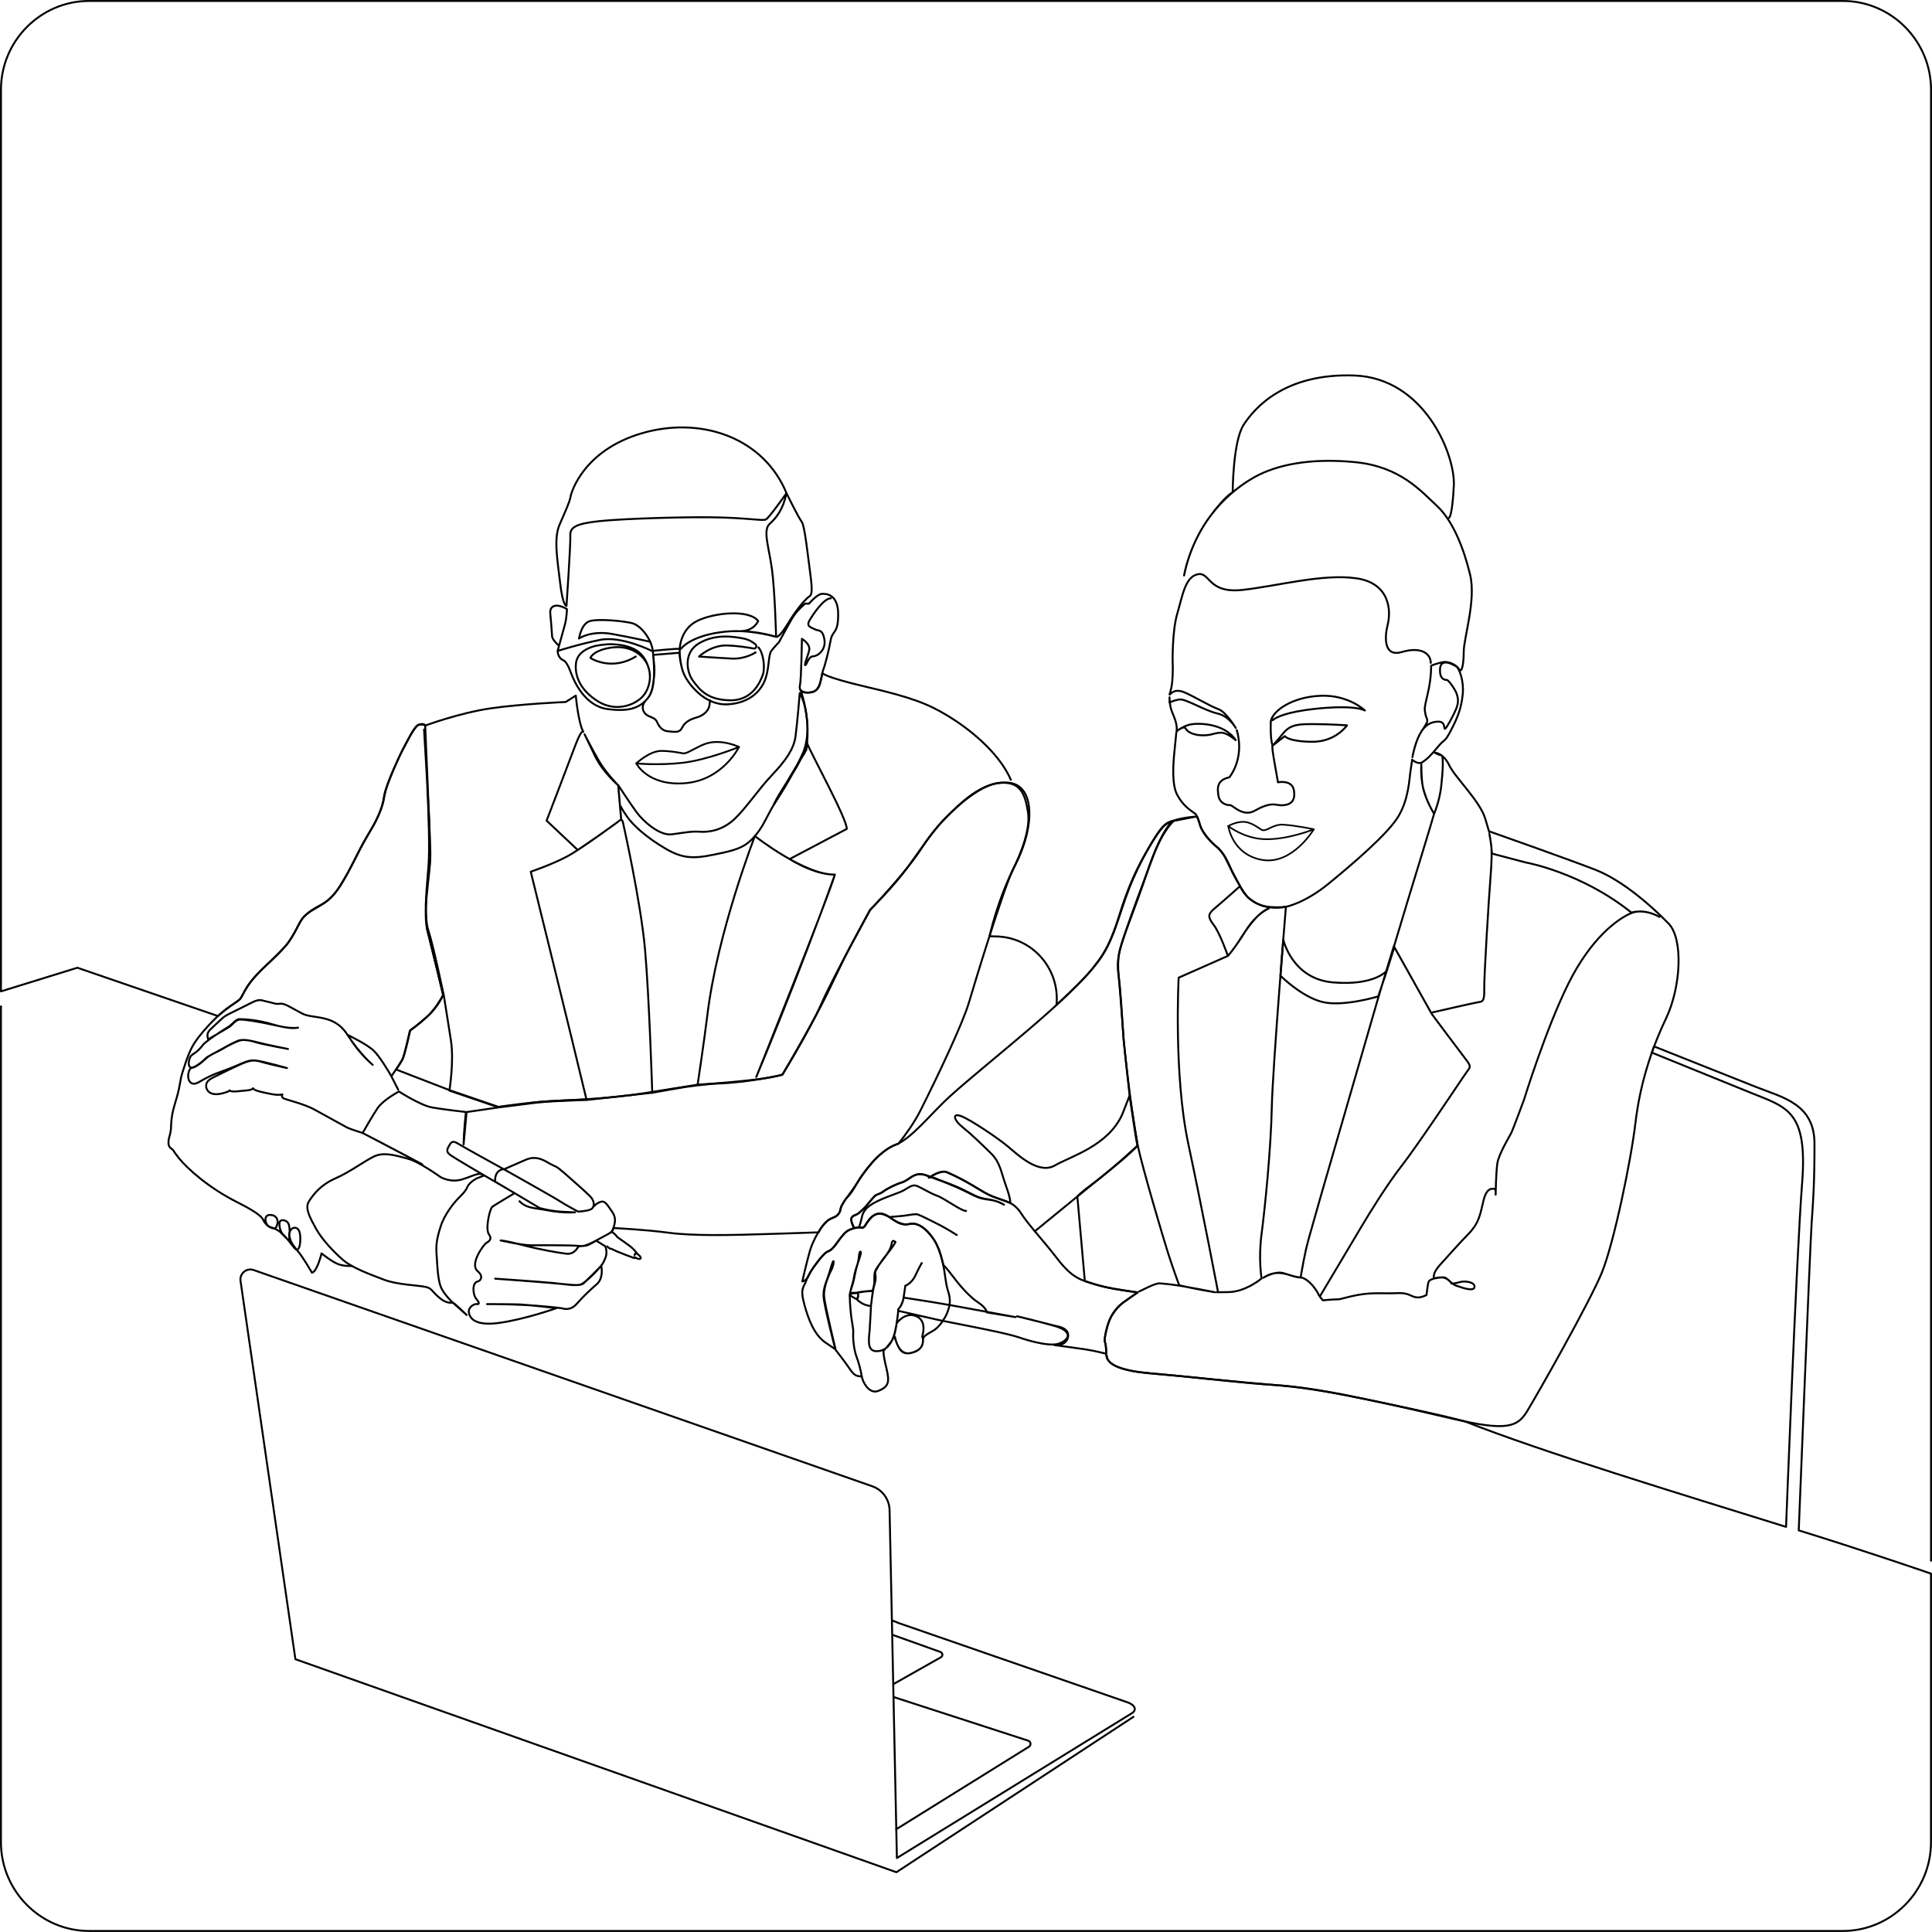 <svg id="457510483" viewBox="0 0 1001 1001" xmlns="http://www.w3.org/2000/svg" xmlns:xlink="http://www.w3.org/1999/xlink"><defs><marker id="NONE" viewBox="0 0 10 10" refX="5" refY="5" markerWidth="1" markerHeight="1" orient="auto-start-reverse" markerUnits="strokeWidth"></marker><marker id="ROUND" viewBox="0 0 10 10" refX="5" refY="5" markerWidth="1" markerHeight="1" orient="auto-start-reverse" markerUnits="strokeWidth"><circle r="5" cx="5" cy="5" stroke="context-stroke" fill="context-fill"></circle></marker><marker id="SQUARE" viewBox="0 0 10 10" refX="0" refY="5" markerWidth="1" markerHeight="1" orient="auto-start-reverse" markerUnits="strokeWidth"><rect x="0" y="0" width="5" height="10" stroke="context-stroke" fill="context-fill"></rect></marker><marker id="ARROW_LINES" viewBox="0 0 10 10" refX="4" refY="5" markerWidth="10" markerHeight="10" orient="auto-start-reverse" markerUnits="strokeWidth"><path d="M3.309 4.5L0.326 1.457C0.132 1.26 0.136 0.943 0.332 0.75C0.529 0.557 0.846 0.56 1.038 0.757L4.857 4.65C5.048 4.844 5.048 5.156 4.857 5.35L1.038 9.243C0.846 9.44 0.528 9.443 0.332 9.25C0.135 9.057 0.132 8.74 0.326 8.543L3.309 5.5V4.5Z"></path></marker><marker id="ARROW_EQUILATERAL" viewBox="0 0 10 10" refX="6.5" refY="5" markerWidth="6" markerHeight="6" orient="auto-start-reverse" markerUnits="strokeWidth"><path d="M8 5L0.5 9.33L0.5 0.67L8 5Z"></path></marker><marker id="TRIANGLE_FILLED" viewBox="0 0 10 10" refX="5" refY="5" markerWidth="6" markerHeight="6" orient="auto-start-reverse" markerUnits="strokeWidth"><path d="M-5.96244e-08 5L7.5 9.33L7.5 0.67L-5.96244e-08 5Z"></path></marker><marker id="CIRCLE_FILLED" viewBox="0 0 10 10" refX="5" refY="5" markerWidth="6" markerHeight="6" orient="auto-start-reverse" markerUnits="strokeWidth"><circle r="3.5" cx="5" cy="5"></circle></marker><marker id="DIAMOND_FILLED" viewBox="0 0 10 10" refX="5" refY="5" markerWidth="6" markerHeight="6" orient="auto-start-reverse" markerUnits="strokeWidth"><rect x="-0" y="5" width="7.071" height="7.071" transform="rotate(-45 -0 5)"></rect></marker></defs><g transform="matrix(1,0,0,1,0,0)"><g id="457510483" opacity="1" style="mix-blend-mode:normal"><g><defs><clipPath id="457510483_clipPath" x="-50%" y="-50%" width="200%" height="200%"><path d="M0,0h1001v0v1001v0h-1001v0v-1001z" fill="white" clip-rule="nonzero"></path></clipPath></defs><g clip-path="url(#457510483_clipPath)"><g transform="matrix(1,0,0,1,0.49,0.5)"><g id="457510484" opacity="1" style="mix-blend-mode:normal"><g><g><g transform="matrix(1,0,0,1,86.789,193.991)"><g id="457510485" opacity="1" style="mix-blend-mode:normal"><g><g><g transform="matrix(1,0,0,1,0,26.962)"><g id="457510486" opacity="1" style="mix-blend-mode:normal"><g><g><g transform="matrix(1,0,0,1,197.8,0)"><g id="457510487" opacity="1" style="mix-blend-mode:normal"><g><g><g style="mix-blend-mode:NORMAL"><g><path id="457510487_stroke_path" d="M51.79,111.047c0,0 -8.63,-2.03 -19.67,-4.02c-11.04,-1.99 -17.24,2.35 -17.24,2.35c0.22,-0.55 1.26,-8.02 5.98,-9.12c4.72,-1.11 15.97,-0.06 21.14,1.05c5.17,1.11 10.7,8.85 11.2,14.85c0.5,6 1.17,8.72 0.54,13.58c-0.63,4.86 -1.13,8.54 -3.95,11.43c-2.82,2.89 -1.97,5.73 -0.43,7.28c1.54,1.55 4.72,1.8 5.65,3.57c0.93,1.77 2.09,5.03 5.98,5.42c3.89,0.39 6.04,0.88 7.41,-1.99c1.37,-2.87 4.5,-4.37 7.36,-5.14c2.86,-0.77 6.2,-2.88 6.75,-6.41c0.55,-3.53 0,-2.44 0,-2.44c0,0 -3.28,-1.29 -7.12,-5.18c-3.83,-3.89 -6.46,-7.67 -7.53,-13.18c-1.08,-5.51 -0.71,-8.83 -0.71,-8.83c0,0 0.29,-9.62 8.85,-13.94c8.56,-4.31 26.89,-6.26 31.74,-0.04c0,0 -1.98,5.23 -9.27,5.27c0,0 8.29,0.13 18.56,2.95c0,0 -0.6,-23.12 -2.09,-34.56c-1.48,-11.45 -4.94,-20.57 -1.32,-23.89c3.62,-3.32 7.03,-7.58 8.78,-15.98l-0.99,-2.32c-12.74,-27.32 -44.47,-37.49 -74.22,-28.65c-29.75,8.85 -36.23,30.19 -36.67,32.85c-0.44,2.65 -2.64,7.41 -5.71,14.49c-3.07,7.08 -1.1,18.03 0.33,30.19c1.43,12.17 3.29,11.83 3.29,11.83c0,0 2.2,-32.07 1.98,-36.39c-0.22,-4.31 2.74,-6.19 15.04,-7.52c12.3,-1.33 47.76,-2.43 63.68,-1.88c15.92,0.55 20.97,1.77 22.62,1c1.65,-0.77 10.65,-13.6 10.65,-13.6c0,0 6.37,12.94 7.91,14.82c1.54,1.88 3.18,17.59 4.5,27.43c1.32,9.84 0.44,10.62 -0.77,11.39c-1.21,0.77 -5.82,5.53 -10.76,13.71c-4.94,8.18 -6.26,7.08 -6.26,7.08c0,0 -13.61,-4.65 -29.31,-2.32c-15.7,2.32 -19.98,8.52 -19.98,8.52c-2.53,-0.22 -15.04,1.11 -15.04,1.11c0,0 -15.81,-7.96 -26.79,-5.75c-10.98,2.21 -22.07,5.75 -22.07,5.75c0,0 2.74,-9.95 3.73,-13.49c0.99,-3.54 1.1,-8.18 1.1,-8.18c0,0 -1.7,-1.22 -4.17,-1.71c-2.47,-0.49 -4.83,0.55 -4.45,4.09c0.38,3.54 0.82,9.73 0.93,11.67c0.11,1.94 3.59,4.97 3.59,4.97l-0.74,2.67l0.05,0.43c0.12,1.09 0.49,2.15 1.15,3.02c0.39,0.51 0.88,0.97 1.49,1.19c1.7,0.61 2.96,3.26 4.5,7.35c1.54,4.09 7.08,16.48 18.61,18.08c11.53,1.6 17.51,-0.72 21.63,-6.58c4.12,-5.86 2.03,-21.46 2.03,-21.46l13.61,-1.11c0,0 0.44,6.58 2.42,11.12c1.98,4.54 10.43,16.26 22.62,15.59c12.19,-0.66 17.84,-7.8 19.71,-13.6c1.87,-5.81 1.37,-12.11 2.96,-14.16c1.59,-2.05 3.9,-4.42 3.9,-4.42c0,0 4.38,-8.14 6.81,-12.33c2.43,-4.19 6.81,-7.69 6.81,-7.69l1.92,0.06c0,0 4.23,-4.92 6.64,-5.09c2.41,-0.17 8.51,0.22 8.51,10.62c0,10.4 -2.91,7.91 -3.9,13.44c-0.99,5.53 -2.91,13 -3.9,15.43c-0.99,2.43 -0.88,10.67 -6.04,11.5c-5.16,0.83 -6.59,-0.94 -5.93,-3.87c0.66,-2.93 0.99,-23.83 0.99,-23.83c0,0 4.61,2.65 3.73,6.14c-0.88,3.48 -2.69,7.35 -2.03,7.52c0.66,0.17 1.7,-4.59 4.01,-4.59c2.31,0 6.86,-3.15 5.93,-8.74c-0.93,-5.59 -3.18,-4.26 -5.05,-5.31c-1.87,-1.05 -4.56,-1.33 -2.58,-4.7c1.98,-3.37 7.36,-11.28 10.98,-11.34" fill="none" stroke="rgb(0, 0, 0)" stroke-width="1" stroke-linejoin="round" stroke-dasharray="0 0" stroke-opacity="1"></path><circle r="0.5" transform="matrix(0.973,0.229,-0.229,0.973,51.79,111.047)" fill="rgb(0, 0, 0)"></circle><circle r="0.5" transform="matrix(1,-0.017,0.017,1,145.4,88.507)" fill="rgb(0, 0, 0)"></circle></g></g></g></g></g></g><g transform="matrix(1,0,0,1,211.031,112.318)"><g id="457510488" opacity="1" style="mix-blend-mode:normal"><g><g><g style="mix-blend-mode:NORMAL"><g><path id="457510488_stroke_path" d="M31.07,6.399c-12.76,7.8 -23.47,0.75 -23.47,0.75c0,0 0.91,-3.48 9.31,-5.14c8.4,-1.66 15.07,1.16 18.77,6.14c3.71,4.98 3.62,12.36 0,17.67c-3.62,5.31 -14.41,9.87 -24.13,3.82c-9.72,-6.06 -12.1,-13.77 -11.45,-19.66c0.65,-5.89 6.42,-7.96 8.98,-8.79c2.55,-0.83 7.58,-1.16 7.58,-1.16c0,0 9.14,-0.58 15.15,3.44c6.01,4.02 6.62,12.36 6.62,12.36" fill="none" stroke="rgb(0, 0, 0)" stroke-width="1" stroke-linejoin="round" stroke-dasharray="0 0" stroke-opacity="1"></path><circle r="0.5" transform="matrix(0.853,-0.522,0.522,0.853,31.07,6.399)" fill="rgb(0, 0, 0)"></circle><circle r="0.5" transform="matrix(0.073,0.997,-0.997,0.073,38.43,15.829)" fill="rgb(0, 0, 0)"></circle></g></g></g></g></g></g><g transform="matrix(1,0,0,1,268.985,108.335)"><g id="457510489" opacity="1" style="mix-blend-mode:normal"><g><g><g style="mix-blend-mode:NORMAL"><g><path id="457510489_stroke_path" d="M35.206,8.221c0,0 -5.11,3.59 -12.46,3.21c-7.36,-0.39 -16.85,-1.05 -16.85,-1.05c0,0 6.26,-6.03 14.66,-5.75c5.13,0.17 10.35,0.98 13.63,1.58c1.2,0.22 1.95,-1.3 1.02,-2.11c-1.4,-1.22 -3.46,-2.51 -6.31,-3.07c-6.2,-1.22 -14.88,-2.27 -23,2.49c-8.12,4.76 -6.53,14.82 -3.07,19.47c3.46,4.65 7.52,9.9 19.27,10.06c11.75,0.16 15.76,-10.06 16.91,-13.38c1.15,-3.32 0.38,-10.95 -2.29,-14.01" fill="none" stroke="rgb(0, 0, 0)" stroke-width="1" stroke-linejoin="round" stroke-dasharray="0 0" stroke-opacity="1"></path><circle r="0.5" transform="matrix(0.818,-0.575,0.575,0.818,35.206,8.221)" fill="rgb(0, 0, 0)"></circle><circle r="0.5" transform="matrix(-0.657,-0.753,0.753,-0.657,36.715,5.661)" fill="rgb(0, 0, 0)"></circle></g></g></g></g></g></g><g transform="matrix(1,0,0,1,71.968,370.147)"><g id="457510490" opacity="1" style="mix-blend-mode:normal"><g><g><g style="mix-blend-mode:NORMAL"><g><path id="457510490_stroke_path" d="M109.903,30.8c3.87,3.82 7.53,3.32 15.03,4.77c7.49,1.45 13.75,0.95 13.75,0.95c0,0 -0.37,0.04 -6.59,-0.29c-6.22,-0.33 -11.69,-1.91 -11.69,-1.91l-23.12,-13.73c-0.31,-6.27 4.35,-6.51 4.56,-6.37c0,0 26.6,14.93 28.77,16.42c2.17,1.49 9.61,5.5 9.61,5.5c0,0 4.5,-0.14 6.64,-1.16c2.14,-1.02 2.09,-4.34 -0.38,-6.77c-2.47,-2.43 -7.08,-6.58 -12.85,-11.61c-5.76,-5.03 -3.84,-2.82 -9.39,-6.08c-5.54,-3.26 -8.89,-2.21 -11.47,-1.05c-2.58,1.16 -10.92,4.76 -10.92,4.76c0,0 -21.38,-11.75 -24.14,-13.49c-2.76,-1.74 -3.5,-0.04 -4.28,1.29c-0.78,1.33 -1.69,2.86 0.12,4.39c1.81,1.53 18.12,11 18.12,11c-2.8,-1.82 -4.45,-0.25 -11.03,1.91c-6.58,2.16 -11.78,-1.16 -11.78,-1.16c0,0 -10.87,-7.88 -16.88,-9.46c-6.01,-1.58 -12.27,-3.65 -17.54,-1.08c-5.27,2.57 -12.27,7.96 -20.01,11.36c-7.74,3.4 -11.45,8.46 -13.67,11.94c-2.22,3.48 0.82,8.79 3.79,14.18c2.97,5.39 8.89,11.7 13.83,16.01c4.94,4.31 14.41,7.63 21.25,10.29c6.83,2.65 17.7,2.9 21.49,3.73c3.79,0.83 2.96,2.24 7.91,6.14c3.09,2.44 5.32,2.09 6.33,2.04c0.61,-0.03 7.17,6.38 7.17,6.38c0,0 -6.81,-6.04 -7.17,-6.38c-1.17,-1.09 -3.83,-3.76 -5.59,-6.85c-2.31,-4.06 -2.39,-12.53 -2.8,-17.83c-0.41,-5.31 0.08,-8.38 2.06,-14.68c1.98,-6.3 6.67,-11.94 8.32,-13.77c1.65,-1.83 4.53,-4.23 5.52,-6.72c0.99,-2.49 4.78,-4.48 4.78,-4.48l4.03,-1.58l15.71,9.18c0,0 -11.12,6.6 -11.67,7.16c-1.24,1.24 -3.62,11.45 -1.65,14.18c1.97,2.73 -0.25,3.73 -1.48,4.56c-1.23,0.83 -8.71,10.78 -4.36,14.52c3.38,2.9 1.34,5.1 0,5.35c-2.92,0.54 -2.64,6.76 -0.66,9.08c1.98,2.32 1.24,2.75 0.41,2.62c-1.65,-0.26 -4.56,1.64 -4.32,4.13c0.24,2.49 2.34,7.52 15.85,5.61c13.51,-1.91 29.56,-7.63 29.56,-7.63c0,0 -14.9,-1.74 -18.86,-1.91c-3.95,-0.17 -17.13,-0.17 -17.13,-0.17c0,0 21.45,-0.25 39.11,2.2c0,0 3.87,1.62 7.33,-2.32c3.46,-3.94 7.45,-7.67 10.38,-10.16c2.93,-2.49 2.92,-7.01 2.35,-9.62c0,0 -3.99,4.23 -6.83,6.84c-2.84,2.61 -1.89,3.82 -10.79,2.86c-8.89,-0.95 -37.34,-2.99 -37.34,-2.99c0,0 24.11,1.63 30.24,2.26c6.13,0.63 11.73,1.66 14.25,0.68c2.51,-0.97 10.09,-8.44 11.63,-11.45c1.54,-3.01 1.69,-4.42 1.48,-6.18c-0.21,-1.76 -0.64,-2.18 -0.64,-2.18l-4.57,-2.82c0,0 -3.71,2.2 -5.11,2.53c-1.4,0.33 -3.64,0.21 -4.08,0.52c-0.44,0.31 -1.96,4.3 -6.51,3.69c-4.55,-0.61 -12.96,-1.99 -22.51,-4.48c-9.55,-2.49 -11.36,-2.38 -11.36,-2.38c0,0 11.34,2.6 16.17,2.52c4.83,-0.08 20.78,-0.03 23.55,0.25c2.77,0.28 3.93,0.53 10.7,-3.21c6.78,-3.73 7.33,-3.54 8.07,-6c0.74,-2.46 1.56,-5.25 -0.63,-8.32c-2.19,-3.07 -3.57,-5.89 -5.74,-5.31c-2.17,0.58 -3.73,2.29 -3.73,2.29" fill="none" stroke="rgb(0, 0, 0)" stroke-width="1" stroke-linejoin="round" stroke-dasharray="0 0" stroke-opacity="1"></path><circle r="0.5" transform="matrix(-0.712,-0.702,0.702,-0.712,109.903,30.8)" fill="rgb(0, 0, 0)"></circle><circle r="0.5" transform="matrix(-0.674,0.739,-0.739,-0.674,148.503,33.31)" fill="rgb(0, 0, 0)"></circle></g></g></g></g></g></g><g transform="matrix(1,0,0,1,0,137.657)"><g id="457510491" opacity="1" style="mix-blend-mode:normal"><g><g><g style="mix-blend-mode:NORMAL"><g><path id="457510491_stroke_path" d="M95.001,296.78c0,0 -3.58,0.31 -6.88,-0.85c-3.29,-1.16 -8.81,-5.64 -8.81,-5.64c0,0 -2.14,9.21 -4.94,10.04c0,0 -4.28,-7.47 -7,-10.78c-2.72,-3.31 -4.86,-5.89 -4.69,-9.37c0.16,-3.48 4.12,-4.48 5.19,-1.08c1.07,3.4 0.29,11.99 -2.59,8.42c-2.88,-3.57 -4.16,-5.39 -5.72,-6.84c-1.56,-1.45 -2.31,-4.44 -1.98,-6.43c0.33,-1.99 4.36,-1.42 4.9,1.53c0.54,2.95 0.23,3.38 0.23,3.38c0,0 -0.56,2.55 0.33,5.23c0,0 -3.31,-3.35 -4.71,-4.78c-1.4,-1.44 -3.85,-2.45 -5.93,-3.12c-2.08,-0.67 -3.64,-6.18 0.25,-6.12c3.89,0.06 4.14,3.26 3.81,4.54c-0.33,1.29 -0.78,2.97 -2.74,2.28c-1.96,-0.69 -2.66,-1.39 -3.89,-2.94c-1.24,-1.56 0.35,-3.19 -14.23,-10.49c-14.58,-7.3 -25.77,-17.34 -29.97,-22.56c-4.2,-5.23 -2.39,-3.98 -4.2,-5.23c-1.81,-1.25 -1.77,-3.48 -0.62,-7.38c1.15,-3.9 -0.34,-6.64 2.68,-16.31c3.02,-9.68 2.09,-10.73 4.01,-16.53c1.92,-5.81 3.46,-11.34 7.52,-16.7c4.06,-5.36 10.98,-12.94 17.18,-16.98c6.2,-4.04 4.34,-2.65 7.96,-8.96c3.62,-6.31 11.25,-12.5 16.52,-17.81c5.27,-5.31 7.08,-7.82 11.03,-15.87c3.95,-8.05 12.43,-7.63 18.86,-16.18c6.42,-8.54 11.53,-21.15 16.22,-28.87c4.69,-7.71 7.99,-13.85 8.89,-20.82c0.9,-6.97 14.66,-36.5 17.95,-37.08c3.29,-0.58 3.21,0.41 3.21,0.41c0,0 18.12,-6.72 34.42,-9.04c16.3,-2.32 38.54,-3.24 38.54,-3.24l5.25,-3.32c0,0 1.25,13.98 3.89,18.77c0,0 -0.74,-2.1 -4.36,7.61c-3.62,9.71 -14.66,38.41 -14.66,38.41l16.15,15.21c0,0 14.81,-9.99 22.47,-15.85l-1.54,-17.7c0,0 -7.96,-6.8 -11.91,-14.99c-3.95,-8.19 -5.49,-11.39 -5.49,-11.39c0,0 4.28,8.43 7.74,14.27c3.46,5.84 9.66,12.11 9.66,12.11l1.54,17.7c0,0 -19.98,14.88 -27.89,19.13c-7.91,4.25 -18.94,7.96 -18.94,7.96c0,0 21.19,85.77 28.88,118.06c0,0 -21.85,0.66 -28,1.66c-6.15,1 -17.79,2.32 -17.79,2.32l-25.25,-8.63c0,0 2.53,-15.04 0.77,-26.21c-1.76,-11.17 -3.62,-22.89 -3.62,-22.89c0,0 -5.49,-26.16 -7.96,-33.62c-2.47,-7.46 -1.32,-17.09 0,-34.01c1.32,-16.92 -2.31,-70.34 -2.31,-70.34c0,0 2.85,46.78 2.85,52.87c0,6.09 0.6,13.16 -0.05,18.08c-0.66,4.92 -3.4,25.38 -0.93,33.95c2.47,8.57 7.96,32.68 7.96,32.68c0,0 -3.49,6.91 -8.51,11.47c-5.02,4.56 -8.65,6.97 -8.65,6.97c0,0 -2.72,12.28 -3.79,14.6c-0.92,1.99 -4.81,7.57 -5.82,9.05c1,1.94 3.52,6.88 3.52,6.88c0,0 -3.54,-6.94 -3.68,-7.19c-1.08,-1.88 -5.88,-10.05 -9.08,-13.05c-3.62,-3.4 -13.18,-7.96 -13.18,-7.96c0,0 3.91,7.71 12.76,15.39c0,0 -6.42,-5.27 -13.26,-15.84c-6.83,-10.58 -17.54,-7.84 -23.1,-10.66c-5.56,-2.82 -9.22,-5.56 -11.65,-5.18c-2.43,0.38 -3.66,-0.5 -6.83,-1.12c-3.17,-0.62 -3.54,-1.7 -8.48,0.87c-4.94,2.57 -11.57,5.6 -13.26,6.76c-1.69,1.16 -5.56,5.02 -7.12,6.43c-1.56,1.41 -2.47,2.78 -1.56,5.52c0,0 8.81,-5.1 10.79,-6.35c1.98,-1.25 3.25,-3.65 5.43,-3.86c2.18,-0.21 9.96,1.04 17.25,2.65c7.29,1.62 9.59,2.03 13.13,1.53c0,0 -4.82,0.86 -13.12,-1.7c-8.3,-2.56 -15.38,-2.71 -17.28,-2.74c-1.9,-0.03 -3.68,2.76 -5.52,3.87c-1.84,1.11 -11.62,7.26 -13.35,9.46c-1.73,2.2 -3.05,3.48 -4.55,4.42c-1.5,0.94 -2.06,1.45 -2.51,3.03c-0.45,1.58 -0.66,3.71 0.74,4.31c1.4,0.6 6.13,-3.07 7.41,-4.48c1.28,-1.41 4.65,-2.82 9.47,-5.56c4.82,-2.74 6.13,-3.19 7.62,-3.86c1.49,-0.67 4.94,-0.5 9.68,0.75c4.74,1.25 16.18,3.53 16.18,3.53c0,0 -12.67,-2.32 -16.19,-3.37c-3.52,-1.05 -6.63,-1.91 -9.59,-0.75c-2.96,1.16 -6.15,2.86 -8.32,4.19c-2.17,1.33 -6.22,2.75 -8.7,5.13c-2.48,2.38 -5.85,4.8 -7.53,4.6c0,0 -1.47,1.58 -1.41,4.35c0.05,2.78 1.87,5.14 5.5,3.06c3.64,-2.09 6.07,-3.57 13.92,-6.33c7.85,-2.76 11.09,-5.47 15.54,-4.92c4.45,0.55 16.25,3.93 16.25,3.93c0,0 -7.24,-1.61 -11.47,-2.73c-4.23,-1.12 -5.97,-2.16 -12.02,0.52c-6.05,2.68 -10.97,5.27 -13.75,6.59c-2.78,1.33 -4.8,2.49 -4.65,5.06c0.14,2.57 2.72,6.1 11.4,2.7c0,0 0.82,-0.29 0.7,-0.6c-0.12,-0.31 -0.1,0.97 4.06,0.5c4.16,-0.47 7.31,-0.35 8.17,-1.58c0,0 0.12,0.64 1.85,1.24c1.73,0.6 7.99,1.97 9.92,2.12c1.93,0.15 3.42,-0.15 3.42,-0.15c0,0 -0.76,1.02 0.35,1.87c1.11,0.85 10.48,2.74 16.57,6.14c6.09,3.4 14.82,8.21 16.55,9.12c1.35,0.71 6.4,2.28 8.07,2.84c0.47,0.16 30.92,16.24 30.92,16.24c0,0 -19.12,-10.2 -30.92,-16.24c1.23,-2.05 5.33,-9.33 7.82,-12.96c2.96,-4.31 11.03,-8.54 11.03,-8.54c0,0 10.95,7.09 16.92,8.21c5.97,1.12 17.75,2.41 17.75,2.41c0,0 -1.11,9.66 -1.19,16.84l1.54,-16.81l16.11,-2.33l18.12,-2.3c0,0 4.08,-0.56 10.75,-0.93c6.67,-0.37 17.33,-0.71 17.33,-0.71l33.89,-3.74c0,0 -1.54,-49.11 -3.73,-74.1c-2.2,-25 -11.58,-66.53 -11.58,-66.53l-0.77,-1l-1.54,-17.7c0,0 6.67,10.2 9.66,14.21c2.99,4.01 11.47,12.11 18.17,11.23c6.7,-0.88 9.83,-1.66 14.55,-1.33c4.72,0.33 11.64,-0.77 17.79,-6.53c6.15,-5.76 12.35,-15.32 19.49,-22.84c7.14,-7.52 11.31,-13.49 12.19,-20.02c0.88,-6.53 2.2,-22.45 2.2,-22.45c0,0 5.16,7.69 3.82,25.94c-0.06,0.87 -0.44,3.46 -0.44,3.46l-1.2,2.18l-2.42,3.86l-3.77,6.16c0,0 -1.79,3.06 -4.07,7.02c-2.09,3.63 -5.97,9.83 -9.9,17.54c-1.74,3.43 -3.93,6.63 -6.61,9.38c-3.12,3.21 -6.37,5.29 -15.3,7.2c-12.76,2.74 -19.02,4.06 -29.4,-1.99c-10.38,-6.05 -17.07,-12.33 -20.04,-16.53c-2.97,-4.2 -3.32,-5.42 -3.32,-5.42" fill="none" stroke="rgb(0, 0, 0)" stroke-width="1" stroke-linejoin="round" stroke-dasharray="0 0" stroke-opacity="1"></path><circle r="0.5" transform="matrix(0.996,-0.086,0.086,0.996,95.001,296.78)" fill="rgb(0, 0, 0)"></circle><circle r="0.5" transform="matrix(-0.276,-0.961,0.961,-0.276,234.431,58.8)" fill="rgb(0, 0, 0)"></circle></g></g></g></g></g></g><g transform="matrix(1,0,0,1,227.321,127.237)"><g id="457510492" opacity="1" style="mix-blend-mode:normal"><g><g><g style="mix-blend-mode:NORMAL"><g><path id="457510492_stroke_path" d="M0,297.1c0.16,0.08 1.4,1.41 1.73,1.2c0.33,-0.21 1.28,0.54 3.09,1.29c1.81,0.75 7.33,2.94 8.77,3.4c1.44,0.46 0.54,-0.37 0.54,-0.37c0,0 2.43,1.58 3.13,0.75c0.7,-0.83 -1.85,-2.65 -2.22,-2.74c-0.37,-0.09 -0.86,0.91 -0.86,0.91c0,0 0.4,-1.04 1,-1.19c0,0 -1.56,-2.08 -3.76,-3.68c-2.2,-1.6 -6.18,-4.42 -6.18,-4.42c0,0 -1.3,-2.01 -3.11,-2.67c0,0 0.6,-0.17 1.1,-2.01c0,0 16,0.76 28.63,2.44c12.63,1.68 31.18,1.35 54.46,0.57l23.28,-0.77c0,0 0.7,-2.35 4.17,-5.65c2.22,-2.12 4.08,-1.85 5.13,-2.9c2.74,-2.74 1.8,-4.06 2.51,-5.11c0.64,-0.93 1.6,-3.07 2.43,-3.89c4.94,-4.93 4.26,-7.72 13.49,-18.66c3.33,-3.94 9.17,-8.64 13.54,-9.67c4.1,-5.16 8.44,-11.34 11.32,-17.05c9.22,-18.25 22.07,-45.46 25.2,-56.07c3.13,-10.62 17.79,-58.56 22.73,-68.68c4.94,-10.12 9.28,-21.9 7.85,-30.3c-1.43,-8.41 -3.4,-16.48 -15.81,-14.71c-12.41,1.77 -31.29,20.79 -38.98,33.18c-7.69,12.39 -27.01,32.52 -27.01,32.52c0,0 -19.1,34.73 -25.25,48.66c-6.15,13.94 -20.2,36.72 -20.2,36.72c0,0 -16.25,3.76 -31.84,4.42c-15.59,0.66 -35.57,4.87 -35.57,4.87c0,0 17.43,-3.18 23.5,-3.98c0,0 3.51,-23.29 5.05,-36.06c5.22,-43.13 24.66,-92.96 24.66,-92.96c0,0 25.69,20.23 41.44,19.96c-18.99,53.19 -40.73,104.85 -40.73,104.85c0,0 37.22,-92.63 40.73,-104.85c-10.71,0.17 -23.45,-8.04 -23.45,-8.04l29.6,-15.62c0.4,-4.65 -18.2,-38.43 -20.56,-44.41c-6.4,16.15 -17.15,31.64 -17.15,31.64c6.22,-13.48 18.99,-23.13 17.18,-43.03c-0.88,-9.67 -3.43,-16.24 -3.43,-16.24c0,0 0.88,1.46 4.09,1.38c3.21,-0.08 5.23,-1.32 6.1,-4.94c0.87,-3.62 1.17,-5.19 1.17,-5.19c0,0 0.14,1.92 23.28,7.31c23.14,5.39 31.54,8.71 41.91,15.01c10.38,6.3 26.1,18.5 32.44,33.01" fill="none" stroke="rgb(0, 0, 0)" stroke-width="1" stroke-linejoin="round" stroke-dasharray="0 0" stroke-opacity="1"></path><circle r="0.5" transform="matrix(-0.894,-0.447,0.447,-0.894,0,297.1)" fill="rgb(0, 0, 0)"></circle><circle r="0.5" transform="matrix(0.4,0.916,-0.916,0.4,209.14,55.33)" fill="rgb(0, 0, 0)"></circle></g></g></g></g></g></g></g></g></g></g><g transform="matrix(1,0,0,1,328.398,0)"><g id="457510493" opacity="1" style="mix-blend-mode:normal"><g><g><g transform="matrix(1,0,0,1,0,434.363)"><g id="457510494" opacity="1" style="mix-blend-mode:normal"><g><g><g style="mix-blend-mode:NORMAL"><g><path id="457510494_stroke_path" d="M61.892,25.565c0,0 -1.4,2.36 -3.33,6.51c-1.94,4.15 -5.19,5.23 -5.19,5.23c0,0 -0.33,2.7 -0.95,6.51c-0.62,3.81 -2.64,5.6 -2.64,5.6c0,0 -0.45,6.35 -1.81,11.94c-1.36,5.6 -4.24,9.87 -9.51,9.87c-5.27,0 -3.87,-6.72 -3.54,-11.24c0.33,-4.52 0.66,-12.19 0.66,-12.19c-4.51,-0.23 -7.32,-3.47 -7.32,-3.47c1.12,-2.03 0.52,-2.93 0.52,-2.93c0.68,2.47 -0.64,2.84 -0.64,2.84c0,0 -3.48,-1.62 -3.36,-2.36c0.12,-0.74 2.84,-0.71 3.05,-0.71c0,0 4.08,-1.18 8.74,-1.05c0,0 -0.69,4.85 -0.92,7.06c0,0 0.77,-7.52 1.81,-10.74c1.04,-3.22 0.21,-5.23 0.33,-6.1c0.12,-0.87 2.47,-5.02 5.54,-8.67c3.07,-3.65 4.96,-6.97 4.96,-6.97c0,0 -1.69,-1.84 -2.02,0.87c-0.33,2.71 -2.49,5.42 -3.5,6.93c-1.01,1.51 -4.71,5.72 -5.19,7.84c-0.48,2.12 -0.09,4.3 -0.33,6.03c-0.24,1.73 -0.86,3.55 -0.86,3.55c0,0 -5.17,0.24 -8.58,1.08c0,0 -2.79,-0.37 -3.18,0.8c0,0 0.56,-2.92 1.41,-5.65c0.85,-2.73 0.66,-3.95 1.67,-7.33c1.02,-3.37 3.16,-8.63 2.55,-9.12c-0.61,-0.49 -0.83,1.56 -0.99,3.24c-0.16,1.67 -1.25,5.28 -1.48,6.11c-0.23,0.83 -1.02,5.32 -1.62,7.22c-0.6,1.9 -1.63,4.99 -1.61,5.92c0.03,0.93 0.15,5.42 0.67,10.01c0.52,4.59 1.34,7.35 1.15,9.71c-0.19,2.35 0.33,8.49 1.65,11.97c1.32,3.48 2.33,7.52 2.77,10.37c0.44,2.85 3.87,9.59 8.76,7.49c4.89,-2.1 5.93,-4.04 4.01,-11.78c-1.92,-7.74 -1.43,-9.01 -1.43,-9.01c0,0 2.36,-2.36 4.2,-5.07c1.84,-2.71 2.52,-9.11 2.52,-9.11c0,0 4.47,-6.23 10.29,-3.64c5.82,2.58 2.96,10.52 2.96,10.52c0,0 0.78,1.33 0.31,3.36c-0.47,2.03 -1.76,4.19 -5.96,5.1c-4.2,0.91 -5.81,-0.93 -7.34,-4.61c-1.53,-3.68 -1.12,-3.74 -1.12,-3.74c0,0 1.65,10.29 8.45,8.35c6.8,-1.94 5.82,-5.25 6.2,-7.41c0.38,-2.16 4.78,-3.21 7.3,-5.7c2.52,-2.49 2.74,-3.48 2.74,-3.48l-23.03,-5.21l0.07,-0.88c0,0 1.17,-1.09 2.01,-3.23c0.83,-2.14 0.69,-2.75 0.69,-2.75c0,0 14.94,2.28 19.99,3.19c5.05,0.91 3.84,0.66 3.84,0.66c0,0 0.65,-2.81 -0.51,-6.46c-1.15,-3.65 -1.19,-4.69 -1.98,-10c-0.79,-5.31 -2.51,-13.85 -6.92,-19.24c-4.41,-5.39 -7.49,-6.88 -11.36,-6.26c-3.87,0.62 -5.64,-0.29 -8.77,-2.49c-3.13,-2.2 -5.81,-3.65 -8.93,-2.36c-3.13,1.29 -4.41,4.65 -5.6,6.14c-1.19,1.49 -1.89,-0.29 -5.48,0.91c-3.59,1.2 -4.45,1.78 -7.53,5.89c-3.09,4.11 -3.66,5.23 -6.09,6.18c-2.43,0.95 -9.57,10.63 -10.88,14.61c-1.31,3.98 -3.51,4.09 -1.21,12.61c2.3,8.52 5.49,16.15 10.98,19.91c5.49,3.76 5.11,3.43 5.11,3.43c0,0 -5.87,-22.62 -6.09,-27.43c-0.22,-4.81 1.87,-7.91 3.68,-14.38c1.81,-6.47 2.03,-3.43 0.77,0c0,0 -4.88,8.81 -4.09,14.99c0.79,6.17 5.98,27.28 5.98,27.28c0,0 5.02,6.43 7.2,9.71c2.18,3.28 3.47,3.97 6.25,3.91" fill="none" stroke="rgb(0, 0, 0)" stroke-width="1" stroke-linejoin="round" stroke-dasharray="0 0" stroke-opacity="1"></path><circle r="0.5" transform="matrix(0.51,-0.86,0.86,0.51,61.892,25.565)" fill="rgb(0, 0, 0)"></circle><circle r="0.5" transform="matrix(1,-0.022,0.022,1,30.792,84.245)" fill="rgb(0, 0, 0)"></circle></g></g></g></g></g></g><g transform="matrix(1,0,0,1,25.355,412.554)"><g id="457510495" opacity="1" style="mix-blend-mode:normal"><g><g><g style="mix-blend-mode:NORMAL"><g><path id="457510495_stroke_path" d="M59.508,20.375c-2.39,0.12 -11.2,-6.55 -14.99,-7.88c-3.79,-1.33 -8.81,-4.6 -10.87,-5.23c-2.06,-0.63 -4.16,1.08 -6.42,2.41c-2.26,1.33 -7.45,2.7 -13.34,5.47c-5.89,2.77 -7.74,5.35 -8.36,8.42c-0.62,3.07 -1.52,5.32 -1.52,5.32l1.28,0.13c1.28,0.13 1.6,-0.6 1.6,-0.6c0,0 2.35,-4.2 5.01,-5.86c2.66,-1.66 5.24,-0.89 8.29,1.25c3.05,2.14 4.82,2.95 7.27,3.49c2.45,0.54 3.29,-1.21 6.91,0.13c3.62,1.34 6.59,4.69 9.16,8.87c2.56,4.18 4.2,12.1 4.2,12.1c0,0 1.14,0.81 5.53,6.62c4.39,5.81 8.9,10.44 12.75,12.93c3.85,2.49 4.34,5.02 4.34,5.02l14.84,2.41l-34.24,-6.28c0,0 -0.82,4.73 -3.57,8.21c0,0 21.14,4.12 28.83,5.82c7.7,1.7 10.54,2.7 10.54,2.7c0,0 15.25,5.47 21.07,3.21c5.82,-2.27 6.53,-6.47 -2.2,-9.01c-8.73,-2.54 -19.65,-5.09 -19.65,-5.09l20.26,5.09c0,0 7.19,0.83 6.09,5.75c-1.1,4.92 -7.03,4.12 -7.03,4.12c0,0 10.32,1.33 15.65,2.13c5.32,0.8 11.2,2.35 11.2,2.35c0,0 -0.01,-4.31 -0.59,-5.81c-0.58,-1.49 0.25,-4.94 1.52,-9.5c1.28,-4.56 4.94,-8.96 7.45,-10.91c2.51,-1.95 7.91,-5.56 7.91,-5.56c0,0 -14.62,-1.78 -21.99,-4.15c-7.37,-2.36 -11.65,-2.94 -19.64,-13.31c-7.99,-10.37 -14.78,-17.31 -18.65,-23.34c-3.87,-6.03 -7.74,-6.28 -12.93,-8.19c-5.19,-1.91 -8.3,-4.05 -13.68,-7.26c-5.38,-3.21 -10.65,-5.47 -12.24,-6.14c-1.59,-0.67 -4.78,0.44 -6.31,1.38c-1.53,0.94 -2.85,1.55 -2.85,1.55c0,0 1.87,-0.55 3.79,0.44c1.92,1 9.11,3.15 15.76,6.64c6.65,3.49 7.85,3.59 12.02,4.26c4.17,0.67 7.47,2.71 7.47,2.71c0,0 -2.45,-1.94 -7.47,-2.59c-5.02,-0.65 -5.94,-1.06 -12.2,-4.21c-6.26,-3.15 -13.24,-5.74 -15.69,-6.57c-2.45,-0.83 -5.74,-2.8 -9.04,-2.45c-3.3,0.35 -5.78,3.46 -8.48,4.21c-2.7,0.75 -7.31,2.99 -9.63,4.65c-2.32,1.66 -3.44,1.43 -4.57,2.53c-1.13,1.1 -5.13,6.14 -6.01,6.78c-0.88,0.64 -2.14,2.22 -3.52,2.76c-1.38,0.54 -3.23,1.06 -2.33,3.86c0.9,2.8 1.57,3.05 1.57,3.05l2.09,-0.26c0,0 0.98,-0.1 1.43,-0.02c0.45,0.08 1.3,-0.05 1.64,-0.48c0.34,-0.43 1.05,-1.94 2.61,-3.72c1.56,-1.78 2.98,-3.07 5.08,-3.02c2.1,0.05 5.27,1.84 5.27,1.84c0,0 1.41,-0.2 5.47,-0.5c4.06,-0.3 7.58,-1.38 9.25,-0.8c1.67,0.58 8.4,3.98 10.7,5.17c2.31,1.19 4.86,2.6 9.33,5.42" fill="none" stroke="rgb(0, 0, 0)" stroke-width="1" stroke-linejoin="round" stroke-dasharray="0 0" stroke-opacity="1"></path><circle r="0.5" transform="matrix(0.999,-0.05,0.05,0.999,59.508,20.375)" fill="rgb(0, 0, 0)"></circle><circle r="0.5" transform="matrix(0.846,0.534,-0.534,0.846,54.678,32.835)" fill="rgb(0, 0, 0)"></circle></g></g></g></g></g></g><g transform="matrix(1,0,0,1,0.042,228.499)"><g id="457510496" opacity="1" style="mix-blend-mode:normal"><g><g><g style="mix-blend-mode:NORMAL"><g><path id="457510496_stroke_path" d="M174.56,246.11c0,0 0.56,-0.29 4.76,-2.28c4.2,-1.99 5.48,-1.87 5.48,-1.87c0,0 0.58,-0.12 6.96,0.66c6.38,0.78 22.01,3.93 22.01,3.93c-10.81,-1.78 -18.53,-3.61 -18.53,-3.61c0,0 -3.18,-8.63 -5.6,-16.15c-2.42,-7.52 -13.39,-44.46 -15.88,-56.29c-2.48,-11.83 -6.74,-46.56 -7.51,-57.62c-0.77,-11.06 -1.32,-22.89 -2.53,-31.41c-1.21,-8.52 1.76,-15.48 4.28,-23.23c2.53,-7.74 8.01,-22.23 13.5,-36.94c5.49,-14.71 10.98,-18.97 10.98,-18.97l11.91,-2.31c0,0 0.97,2.01 1.54,4.13c0.91,3.37 4.06,7.97 9.03,11.81c3.39,3.3 5.66,7.45 7.33,11.86c2.23,4.4 4.49,8.32 4.49,8.32c0,0 -9.46,8.43 -13.24,11.59c-3.79,3.15 -3.35,4.59 -0.25,8.74c3.1,4.15 7.19,15.82 7.19,15.82c0,0 3.52,-3.84 9.19,-12.99c5.67,-9.15 12.08,-11.63 12.08,-11.63c-5.76,1.91 -12.04,11.34 -15.17,16.32c-3.13,4.98 -6.09,8.29 -6.09,8.29l-25.53,11.28c0,0 -2.64,50.1 4.94,85.77c7.58,35.67 15.48,77.14 15.48,77.14c0,0 -3.62,0.17 5.43,0c9.06,-0.17 17.13,-7.08 17.13,-7.08c0,0 -1.76,-9.95 0,-23.23c1.76,-13.27 4.83,-44.02 5.27,-65.03c0.44,-21.01 7.33,-104.32 7.33,-104.32c0,0 -2.06,0.5 -7.99,0.17c-5.93,-0.33 -9.96,-3.4 -11.94,-5.31c-1.98,-1.91 -7.33,-11.36 -8.32,-13.85c-0.99,-2.49 -4.36,-9.62 -7.33,-11.86c-2.96,-2.24 -7.46,-6.65 -9.03,-11.81c-1.07,-3.52 -1.46,-4.29 -1.54,-4.13c-0.09,0.18 -12.35,0.48 -16.85,4.8c-4.5,4.31 -12.96,19.02 -18.23,32.52c-5.27,13.49 -7.58,25.44 -14.6,35.83c-7.03,10.4 -23.06,25 -38.1,37.82c-15.04,12.83 -30.41,25.22 -40.17,34.06c-9.76,8.84 -19.89,22.01 -28.23,25.11c-8.34,3.1 -16.58,14.16 -19.76,19.58c-3.18,5.42 -8.23,10.51 -8.78,13.94c-0.55,3.43 -2.53,3.43 -5.93,5.31c-3.4,1.88 -8.23,10.62 -9.77,15.93c-1.54,5.31 -3.95,15.59 -3.97,16.04c0,0 1.46,-0.29 2.55,-1.74c1.08,-1.44 0.61,-1.91 3.08,-5.31c2.46,-3.4 4.82,-6.54 6.42,-7.76c1.6,-1.22 2.05,-0.67 4.01,-2.78c1.96,-2.11 2.39,-3.36 4.45,-5.79c2.06,-2.43 3.01,-3.36 6.22,-4.19c0,0 -0.99,-2.1 -1.26,-3.46c-0.27,-1.36 -0.19,-2.09 0.7,-2.76c0.89,-0.67 1.92,-0.56 3.42,-1.94c1.5,-1.38 2.77,-2.34 4.61,-4.71c1.84,-2.37 2.73,-3.18 3.22,-3.7c0.49,-0.52 1.04,-0.88 2.43,-1.3c1.39,-0.42 1.65,-0.96 3.41,-2.06c1.76,-1.1 4.49,-2.45 7.1,-3.41c2.61,-0.96 1.07,-0.15 3.27,-1.33c2.2,-1.18 2.97,-2.29 5.07,-2.97c2.1,-0.68 3.44,-0.43 4.86,0.03c1.42,0.46 2.72,0.96 2.72,0.96c0,0 2.57,-1.71 5,-2.33c2.43,-0.62 2.68,-0.48 4.87,0.51c2.19,0.99 5.68,2.64 11.64,6.03c5.96,3.39 7.4,4.81 11.76,6.33c4.35,1.51 8.12,3.01 8.12,3.01c0,0 0.51,-1.48 -2.12,-8.72c-2.64,-7.24 -2.96,-12.28 -7.91,-17.09c-4.94,-4.81 -9.83,-9.62 -14.6,-13.44c-4.77,-3.82 -5.49,-7.52 -0.77,-5.75c4.72,1.77 18.99,11.34 24.21,15.71c5.22,4.37 15.92,14.71 24.37,9.84c8.45,-4.87 27.61,-10.12 34.97,-26.6l3.76,-9.71c0,0 2.85,20.63 4.03,26.24c0,0 -5.43,5.34 -9.2,8.32c-3.76,2.99 -43.94,35.84 -43.94,35.84" fill="none" stroke="rgb(0, 0, 0)" stroke-width="1" stroke-linejoin="round" stroke-dasharray="0 0" stroke-opacity="1"></path><circle r="0.5" transform="matrix(-0.888,0.46,-0.46,-0.888,174.56,246.11)" fill="rgb(0, 0, 0)"></circle><circle r="0.5" transform="matrix(-0.774,0.633,-0.633,-0.774,120.47,214.93)" fill="rgb(0, 0, 0)"></circle></g></g></g></g></g></g><g transform="matrix(1,0,0,1,190.268,0)"><g id="457510497" opacity="1" style="mix-blend-mode:normal"><g><g><g style="mix-blend-mode:NORMAL"><g><path id="457510497_stroke_path" d="M144.885,73.729c0,0 1.65,-0.77 2.42,-16.7c0.77,-15.93 -15.26,-55.63 -51.49,-56.96c-36.23,-1.33 -51.82,16.92 -57.42,25.55c-5.6,8.63 -5.67,34.96 -5.67,34.96c0,0 -3.93,1.76 -12.08,12.98c-10.77,14.84 -13.11,30.14 -13.11,30.14c6.09,-29.36 24.87,-44.46 36.4,-50.93c11.53,-6.47 29.15,-10.12 52.37,-7.8c23.22,2.32 33.93,14.93 42.33,22.73c8.4,7.8 14,22.56 17.13,35.67c3.13,13.11 -3.33,32.76 -3.33,39.77c0,7.01 -1.11,11.41 -2.43,9.08c-1.32,-2.32 -5.56,-4.11 -8.11,-3.69c-2.55,0.42 -6.33,1.84 -6.33,1.84c-0.11,12.61 -3.72,19.23 -3.27,23.29c0.45,4.06 1.44,4.02 1.24,5.52c-0.21,1.49 -2.7,4.55 -3.95,6.91c-2.64,5 -3.73,11.72 -3.73,11.72c0,0 1.15,-6.69 3.73,-11.72c2.58,-5.03 5.98,-6.69 9.77,-6.69c3.79,0 2.64,3.98 3.4,3.71c0.76,-0.27 4.34,-6.8 5.87,-10.62c1.54,-3.82 0.55,-6.08 0.16,-7.52c-0.38,-1.44 -4.01,-7.19 -5.22,-7.19c-1.21,0 -3.73,-0.5 -3.4,-5.81c0.33,-5.31 5.98,-2.43 5.98,-2.43l2.09,1.05c2.09,1.05 4.39,8.18 3.68,14.71c-0.71,6.53 -2.14,11 -5.93,18.3c-3.79,7.3 -2.96,4.04 -6.92,8.85c-3.96,4.81 -5.54,6.3 -7.96,7.91c-2.42,1.61 -5.41,-1.27 -5.41,-1.27c0,0 0,0.66 -0.74,5.23c-0.74,4.57 -0.91,14.85 -6.26,23.97c-5.35,9.12 -23.72,24.8 -36.31,35.09c-12.6,10.29 -22.07,11.94 -22.07,11.94c0,0 -7.33,1.82 -14.45,-1.41c-7.12,-3.24 -9.31,-9.26 -9.31,-9.26c0,0 -5.46,-9.91 -7,-13.47c-1.53,-3.56 -3.57,-5.66 -6.27,-7.89c-3.43,-3.3 -6.82,-7.41 -7.58,-10.63c-0.75,-3.22 -2.17,-5.36 -2.17,-5.36c-3.62,-2.57 -6.67,-4.65 -9.55,-9.95c-2.88,-5.31 -2.06,-16.09 -1.52,-21.65c0.54,-5.56 1.07,-10.78 1.07,-10.78c0.62,-1.7 4.16,-2.65 4.16,-2.65l1.52,1.78c2.84,2.57 7.82,2.61 10.5,2.32c2.68,-0.29 3.91,-1.16 7,-1.24c3.09,-0.08 7.58,3.86 7.58,3.86c-6.09,-9.21 -20.79,-9.12 -24.58,-7.84c-3.79,1.28 -6.05,3.28 -6.05,3.28c0.49,-3.82 -1.24,-7.22 -2.47,-10.37c-1.24,-3.15 -1.19,-7.3 -1.19,-7.3v2.74c0,0 1.85,-1 4.98,-1.58c3.13,-0.58 13.34,5.81 19.68,7.22c6.34,1.41 9.63,7.55 9.63,7.55c0,0 -4.86,-8.29 -9.06,-9.79c-4.2,-1.49 -11.78,-6.14 -17.21,-8.54c-5.43,-2.41 -7.41,0.66 -7.85,0.97c-0.44,0.31 0,-0 0.77,-3.54c0.77,-3.54 0.88,-9.73 0.66,-13.94c0,0 -0.22,-15.59 2.42,-24.44c2.64,-8.85 3.95,-18.91 10.54,-20.35c6.59,-1.44 5.05,10.18 23.5,8.07c18.45,-2.1 41.5,-8.52 58.85,-5.97c17.35,2.55 17.9,16.92 16.14,23.89c-1.76,6.97 -1.98,17.03 7.36,14.27c9.33,-2.76 14.86,0.35 14.93,5.64" fill="none" stroke="rgb(0, 0, 0)" stroke-width="1" stroke-linejoin="round" stroke-dasharray="0 0" stroke-opacity="1"></path><circle r="0.5" transform="matrix(-0.906,0.423,-0.423,-0.906,144.885,73.729)" fill="rgb(0, 0, 0)"></circle><circle r="0.5" transform="matrix(0.013,1,-1,0.013,135.345,148.959)" fill="rgb(0, 0, 0)"></circle></g></g></g></g></g></g><g transform="matrix(1,0,0,1,215.319,165.97)"><g id="457510498" opacity="1" style="mix-blend-mode:normal"><g><g><g style="mix-blend-mode:NORMAL"><g><path id="457510498_stroke_path" d="M28.344,12.719c0,0 2.31,-2.57 12.68,-4.56c10.37,-1.99 29.4,-3.48 35.16,-0.5c0,0 -8.49,-8.21 -22.94,-7.63c-14.45,0.58 -24.58,7.47 -25.81,13.11c0,0 -0.44,8.49 0.88,12.8c0,0 1.76,-1.85 5.63,-6.58c3.87,-4.73 8.56,-4.65 16.06,-4.65c7.5,0 16.92,0.62 16.92,0.62c0,0 -5.85,8.71 -18.28,8.54c-12.43,-0.17 -13.96,-2.94 -13.96,-2.94l-6.37,5c0,0 -0.49,-0.18 0.66,6.58c1.15,6.76 2.17,12.35 2.17,12.35c0,0 7.22,-1.47 8.23,4.02c1.32,7.13 -3.58,7.84 -6.3,7.88c-2.72,0.04 -4.12,-1.2 -8.65,0.33c-4.53,1.53 -5.93,3.57 -9.02,3.53c-3.09,-0.04 -5.15,-1.45 -8.61,-3.86c-3.86,0 -6.02,-2.17 -6.46,-4.78c-0.72,-4.27 -0.83,-8.28 5.6,-9.69c0,0 8.15,-9.58 3.87,-24.43" fill="none" stroke="rgb(0, 0, 0)" stroke-width="1" stroke-linejoin="round" stroke-dasharray="0 0" stroke-opacity="1"></path><circle r="0.5" transform="matrix(-0.668,0.744,-0.744,-0.668,28.344,12.719)" fill="rgb(0, 0, 0)"></circle><circle r="0.5" transform="matrix(-0.277,-0.961,0.961,-0.277,9.804,17.859)" fill="rgb(0, 0, 0)"></circle></g></g></g></g></g></g><g transform="matrix(1,0,0,1,157.815,195.449)"><g id="457510499" opacity="1" style="mix-blend-mode:normal"><g><g><g style="mix-blend-mode:NORMAL"><g><path id="457510499_stroke_path" d="M0.017,312.6c0,0 -1.37,6.75 20.2,8.74c21.57,1.99 45.95,4.65 70.16,6.64c24.21,1.99 62.25,10.95 89.26,17.25c27.01,6.3 32.94,4.31 37.88,-3.65c4.94,-7.96 32.61,-56.74 38.87,-72c6.26,-15.26 15.15,-58.06 17.46,-77.64c2.31,-19.58 7.91,-37.49 15.81,-54.08c7.9,-16.59 9,-41.36 1.43,-49.22c-7.58,-7.85 -23.28,-22.23 -38.1,-27.98c-14.82,-5.75 -55.01,-19.91 -55.01,-19.91c0,0 0.88,3.1 -1.87,-6.3c-2.74,-9.4 -15.54,-21.29 -18.72,-27.87c-3.18,-6.58 -7.58,-6.58 -7.58,-6.58c0,0 2.25,1.33 3.46,1.38c1.21,0.05 0.88,7.52 0,15.71c-0.88,8.18 -3.73,14.6 -3.73,14.6c0,0 -4.13,-6.46 -5.82,-13.94c-0.85,-3.79 -0.77,-11.61 -0.77,-11.61c0,0 -0.55,4.87 0.77,11.61c1.32,6.74 5.82,13.94 5.82,13.94c-0.33,1.55 -13.18,43.47 -13.18,43.47l-11.42,37.94c0,0 -6.26,7.74 -27.67,5.97c-21.41,-1.77 -25.88,-22.25 -25.88,-22.25l-1.46,18.77c0,0 10.49,10.56 21.25,13.49c10.76,2.93 29.42,-2.76 29.42,-2.76l2.27,-6.75l1.95,-5.8l4.13,-13.01l19.02,34.01c0,0 21.82,-5.02 24.13,-5.39c2.31,-0.37 3.58,-0.08 3.42,-6.68c-0.16,-6.6 2.44,-48.08 3.21,-57.59c0.77,-9.51 0.77,-14.38 0.33,-17.7c-0.44,-3.32 -0.88,-5.25 -0.88,-5.25c0,0 1.02,4.84 1.34,10.15l17.54,4.62c0,0 28.85,5.14 54.7,25.96c0,0 6.51,-2.28 14.53,2.24c0,0 -7.99,-4.89 -14.95,-1.82c-6.96,3.07 -20.59,12.94 -32.28,36.5c-11.69,23.56 -22.89,59.89 -22.89,59.89c0,0 -5.76,15.59 -6.59,17.25c-0.82,1.66 -6.51,10.95 -7.25,15.76c-0.74,4.81 -0.91,16.34 -0.91,16.34c0,0 0.33,-3.07 -0.82,-3.07c-1.15,0 -3.79,-0.58 -5.43,5.97c-1.65,6.55 -1.98,11.45 -7.82,17.42c-5.85,5.97 -10.87,11.86 -14.25,15.51c-3.38,3.65 -3.87,5.47 -3.71,7.63c0,0 4.41,-0.95 5.72,-0.54c1.31,0.41 3.71,3.53 5.93,4.23c2.22,0.71 9.06,3.4 9.43,0.71c0.37,-2.69 -5.15,-3.28 -7.41,-2.61c-2.26,0.67 -4.41,0.87 -4.41,0.87c0,0 -1.15,-2.18 -3.66,-2.99c-2.51,-0.81 -6.09,0.41 -7.02,0.89c-0.93,0.48 -1.44,0.58 -1.83,3.84c-0.39,3.26 -0.56,4.11 -0.56,4.11c0,0 -3.15,1.87 -5.99,1.08c-2.84,-0.79 -3.71,-2.36 -9.51,-2.03c-5.81,0.33 -12.19,-0.5 -19.68,0.87c-7.49,1.37 -8.77,2.34 -11.02,2.34c-2.25,0 -7.47,0.5 -7.47,0.5l-1.59,-1.94c0,0 17.84,-29.97 21.74,-36.5c3.9,-6.53 12.79,-21.12 20.81,-31.41c8.01,-10.29 30.19,-43.52 30.19,-43.52c0,0 3.13,-4.65 4.12,-5.97c0.99,-1.32 1.59,-1.94 -1.04,-5.31c-2.64,-3.37 -17.73,-23.61 -17.73,-23.61l-19.74,-35.2c0,0 -6.48,21.15 -8.32,27.57c-1.84,6.41 -16.63,57.57 -21.57,74.49c-4.94,16.92 -11.53,39.8 -14.05,48.93c-2.53,9.13 -3.61,16.76 -4.35,20.65c-3.21,-0.43 -3.46,-0.64 -6.12,-1.4c-3.67,-1.05 -7.68,-2.03 -13.19,1.53c0,0 5.99,-3.69 10.43,-2.38c4.44,1.31 6.6,2.28 8.88,2.25c2.28,-0.03 6.93,3.69 9.57,9.3" fill="none" stroke="rgb(0, 0, 0)" stroke-width="1" stroke-linejoin="round" stroke-dasharray="0 0" stroke-opacity="1"></path><circle r="0.5" transform="matrix(0.199,-0.98,0.98,0.199,0.017,312.6)" fill="rgb(0, 0, 0)"></circle><circle r="0.5" transform="matrix(0.426,0.905,-0.905,0.426,109.947,281.26)" fill="rgb(0, 0, 0)"></circle></g></g></g></g></g></g></g></g></g></g></g></g></g></g><g transform="matrix(1,0,0,1,0,0)"><g id="457510500" opacity="1" style="mix-blend-mode:normal"><g><g><g style="mix-blend-mode:NORMAL"><g><path id="457510500_stroke_path" d="M1000.01,808.11v-762.11c0,-25.3 -20.55,-46 -45.67,-46h-908.67c-25.11,0 -45.66,20.7 -45.66,46v467.15l39.6,-12.25l72.77,25.01c0,0 5.05,-4.24 8.79,-6.75c3.73,-2.51 2.87,-2.24 5.16,-6.24c2.29,-4 4.36,-6.34 6.69,-8.91c2.33,-2.57 4.1,-4.06 6.53,-6.36c2.43,-2.3 5.84,-5.74 7.96,-8.09c2.12,-2.35 4.53,-6.63 6.62,-10.63c2.09,-4 2.96,-4.6 5.17,-6.55c2.21,-1.95 5.43,-3.35 7.98,-4.93c2.56,-1.58 4.3,-3.52 6.25,-5.8c1.95,-2.28 4.72,-7.27 6.24,-9.98c1.52,-2.71 4.9,-9.45 6.48,-12.55c1.58,-3.1 6.36,-11.2 7.41,-13.1c1.05,-1.91 3.99,-8.19 4.67,-12.18c0.68,-3.99 1.03,-4.89 2.02,-7.86c0.99,-2.97 5.8,-14.53 8.04,-18.39c2.23,-3.85 5.62,-11.96 8.2,-12.71c2.58,-0.75 3.21,0.41 3.21,0.41c0,0 2.5,58.62 2.68,65.36c0.18,6.74 -1.33,16.2 -1.97,23.72c-0.64,7.53 -0.03,13.4 0.45,16.65c0.48,3.25 8.25,33.84 8.25,33.84c0,0 -2.53,6.03 -7.87,10.87c-5.34,4.84 -9.28,7.57 -9.28,7.57c0,0 -2.66,12.14 -3.79,14.6c-1.13,2.46 -3.55,5.72 -3.55,5.72l27.78,10.73l25.25,8.63c0,0 17.42,-2.58 28.59,-3.08c11.18,-0.49 30.37,-1.39 46.42,-3.91c16.05,-2.52 28.3,-4.51 28.3,-4.51c0,0 14.68,-0.9 27.69,-2.39c13.01,-1.48 16.22,-2.92 16.22,-2.92c0,0 8.13,-13.66 16.74,-29.5c8.62,-15.84 11.85,-24.68 19.47,-38.81c7.62,-14.12 9.24,-17.07 9.24,-17.07c0,0 12.19,-12.03 19.6,-22.28c7.41,-10.24 14.06,-20.23 20.09,-25.96c6.03,-5.73 18.12,-18.99 32.09,-17.51c13.97,1.48 13.16,23.41 3.58,42.09c-9.59,18.68 -13.56,37.47 -13.56,37.47l3.69,0.09c18.58,0.47 32.84,16.8 30.98,35.48c0,0 14.19,-13.02 18.61,-18.78c4.42,-5.76 8.48,-10.18 13.75,-27.11c5.27,-16.93 9.68,-25.68 15.81,-36.16c6.12,-10.48 8.13,-12.22 11.89,-13.31c0,0 -5.75,4.88 -12.79,25.79c-7.05,20.92 -11.56,31.31 -12.98,36.18c-1.42,4.87 -3.06,7.72 -2,19.08c1.07,11.36 2.53,32.67 2.53,32.67l3.06,28.46l4.19,25.96c0,0 -13.45,12.6 -21.98,18.87c-8.53,6.27 -9.27,7.57 -9.27,7.57l3.87,43.82c0,0 7.66,2.8 15.31,4.04c7.65,1.25 12.07,1.85 12.07,1.85c0,0 -3.78,2.62 -7.26,5.07c-3.48,2.45 -6.04,5.89 -7.54,9.76c-1.5,3.87 -2.02,7.01 -2.15,8.34c-0.13,1.33 -0.27,2.03 0.17,3.15c0.44,1.12 0.48,5.46 0.48,5.46c0,0 -0.22,1.5 0.89,3.15c1.11,1.65 3.02,3.6 10.43,5.33c7.4,1.72 13.79,1.79 28.05,3.2c14.26,1.41 34.07,3.7 46.59,4.43c12.52,0.73 27.03,3.02 42.54,6.24c15.51,3.22 43.19,8.92 57.39,12.73c40.01,15.82 111.24,37.46 166.35,54.63c0,0 5.36,-140.24 8.32,-178.06c2.96,-37.82 -7.89,-39.26 -27.25,-47.12l-50.62,-20.55l1.16,-3.19l53.07,21.09c13.54,5.38 30.05,8.63 30.05,29.36c0,20.73 -0.66,29.03 -1.48,41.14c-0.82,12.11 -6.68,159.15 -6.68,159.15c36.22,11.22 68.52,22.42 68.52,22.42v139.13c0,25.3 -20.55,46 -45.67,46h-908.65c-25.12,0 -45.67,-20.7 -45.67,-46v-433" fill="none" stroke="rgb(0, 0, 0)" stroke-width="1" stroke-linejoin="round" stroke-dasharray="0 0" stroke-opacity="1"></path><circle r="0.5" transform="matrix(6.123233995736766e-17,1,-1,6.123233995736766e-17,1000.01,808.11)" fill="rgb(0, 0, 0)"></circle><circle r="0.5" transform="matrix(6.123233995736766e-17,-1,1,6.123233995736766e-17,0,520.96)" fill="rgb(0, 0, 0)"></circle></g></g></g></g></g></g></g></g></g></g><g transform="matrix(1,0,0,1,124.565,657.734)"><g id="457510501" opacity="1" style="mix-blend-mode:normal"><g><g><g style="mix-blend-mode:NORMAL"><g><path id="457510501_stroke_path" d="M339.815,290.016l68.73,-42.74c1.26,-0.78 1.03,-2.68 -0.38,-3.13l-69.79,-22.65l-0.16,-6.61l24.72,-13.96c1.13,-0.64 0.99,-2.31 -0.24,-2.75l-25,-8.94l-0.16,-7.49l3.4,1.41l117.86,40.83c5.17,1.59 5.64,4.37 3.06,5.94l-121.73,75.01l-3.79,-180.26c-0.12,-5.58 -3.69,-10.51 -8.96,-12.35l-320.52,-112.03c-3.65,-1.28 -7.35,1.78 -6.8,5.6l28.43,196.03l311.39,110.37l122.8,-80.51" fill="none" stroke="rgb(0, 0, 0)" stroke-width="1" stroke-linejoin="round" stroke-dasharray="0 0" stroke-opacity="1"></path><circle r="0.5" transform="matrix(-0.849,0.528,-0.528,-0.849,339.815,290.016)" fill="rgb(0, 0, 0)"></circle><circle r="0.5" transform="matrix(0.836,-0.548,0.548,0.836,462.675,231.786)" fill="rgb(0, 0, 0)"></circle></g></g></g></g></g></g><g transform="matrix(1,0,0,1,329.66,384.431)"><g id="457510502" opacity="1" style="mix-blend-mode:normal"><g><g><g style="mix-blend-mode:NORMAL"><g><path id="457510502_stroke_path" d="M0,11.109c0,0 6.74,-6.36 12.74,-6.47c4.12,-0.08 9.43,0.83 10.98,1.17c0.74,0.16 1.49,0.11 2.2,-0.16c2.44,-0.92 6.74,-3.65 10.11,-4.77c8.13,-2.71 17.18,1.71 17.18,1.71c0,0 -8.27,17.09 -27.74,18.75c-19.47,1.66 -25.46,-10.23 -25.46,-10.23c0,0 11.5,1.11 24.09,-0.33c12.59,-1.44 29.11,-8.18 29.11,-8.18" fill="none" stroke="rgb(0, 0, 0)" stroke-width="0.94" stroke-linejoin="round" stroke-dasharray="0 0" stroke-opacity="1"></path><circle r="0.47" transform="matrix(-0.727,0.686,-0.686,-0.727,0,11.109)" fill="rgb(0, 0, 0)"></circle><circle r="0.47" transform="matrix(0.926,-0.378,0.378,0.926,53.21,2.599)" fill="rgb(0, 0, 0)"></circle></g></g></g></g></g></g><g transform="matrix(1,0,0,1,636.37,425.812)"><g id="457510503" opacity="1" style="mix-blend-mode:normal"><g><g><g style="mix-blend-mode:NORMAL"><g><path id="457510503_stroke_path" d="M0,2.198c0,0 5.23,-3.13 9.93,-1.92c3.23,0.83 6.01,3.05 7.12,3.71c0.53,0.32 1.13,0.43 1.76,0.33c2.15,-0.35 5.31,-3.13 9.58,-2.86c7.08,0.45 15.95,2.4 15.95,2.4c0,0 -11.06,18.52 -26.67,15.87c-15.62,-2.65 -17.66,-17.53 -17.66,-17.53c0,0 7.87,6.18 18.14,6.75c11.97,0.66 26.19,-5.09 26.19,-5.09" fill="none" stroke="rgb(0, 0, 0)" stroke-width="0.85" stroke-linejoin="round" stroke-dasharray="0 0" stroke-opacity="1"></path><circle r="0.425" transform="matrix(-0.858,0.514,-0.514,-0.858,0,2.198)" fill="rgb(0, 0, 0)"></circle><circle r="0.425" transform="matrix(0.927,-0.375,0.375,0.927,44.34,3.858)" fill="rgb(0, 0, 0)"></circle></g></g></g></g></g></g></g></g></g></g><animate href="#457510487_stroke_path" attributeName="stroke-dasharray" values="-1355.606 2724.769;-1179.92 2549.082;-936.995 2306.158;-575.591 1944.753;-17.081 1386.243;549.563 819.6;882.229 486.934;1073.911 295.251;1192.663 176.5;1268.305 100.857;1315.481 53.682;1342.322 26.841;1354.251 14.912;1355.606 13.556;1355.606 13.556;1355.606 13.556;1355.606 13.556;1355.606 13.556;1355.606 13.556;1355.606 13.556;1355.606 13.556;1355.606 13.556;1355.606 13.556;1355.606 13.556;1355.606 13.556;1355.606 13.556" dur="5s" repeatCount="0" keyTimes="0;0.04;0.08;0.12;0.16;0.2;0.24;0.28;0.32;0.36;0.4;0.44;0.48;0.52;0.56;0.6;0.64;0.68;0.72;0.76;0.8;0.84;0.88;0.92;0.96;1" fill="freeze"></animate><animate href="#457510487_stroke_path" attributeName="stroke-dashoffset" values="-1355.606;-1267.763;-1146.301;-965.598;-686.344;-403.022;-236.689;-140.848;-81.472;-43.651;-20.063;-6.642;-0.678;0;0;0;0;0;0;0;0;0;0;0;0;0" dur="5s" repeatCount="0" keyTimes="0;0.04;0.08;0.12;0.16;0.2;0.24;0.28;0.32;0.36;0.4;0.44;0.48;0.52;0.56;0.6;0.64;0.68;0.72;0.76;0.8;0.84;0.88;0.92;0.96;1" fill="freeze"></animate><animate href="#457510488_stroke_path" attributeName="stroke-dasharray" values="-177.433 356.641;-154.438 333.645;-122.642 301.849;-75.338 254.546;-2.236 181.443;71.931 107.276;115.474 63.734;140.563 38.645;156.106 23.102;166.007 13.201;172.181 7.026;175.694 3.513;177.256 1.952;177.433 1.774;177.433 1.774;177.433 1.774;177.433 1.774;177.433 1.774;177.433 1.774;177.433 1.774;177.433 1.774;177.433 1.774;177.433 1.774;177.433 1.774;177.433 1.774;177.433 1.774" dur="5s" repeatCount="0" keyTimes="0;0.04;0.08;0.12;0.16;0.2;0.24;0.28;0.32;0.36;0.4;0.44;0.48;0.52;0.56;0.6;0.64;0.68;0.72;0.76;0.8;0.84;0.88;0.92;0.96;1" fill="freeze"></animate><animate href="#457510488_stroke_path" attributeName="stroke-dashoffset" values="-177.433;-165.936;-150.038;-126.386;-89.834;-52.751;-30.98;-18.435;-10.664;-5.713;-2.626;-0.869;-0.089;0;0;0;0;0;0;0;0;0;0;0;0;0" dur="5s" repeatCount="0" keyTimes="0;0.04;0.08;0.12;0.16;0.2;0.24;0.28;0.32;0.36;0.4;0.44;0.48;0.52;0.56;0.6;0.64;0.68;0.72;0.76;0.8;0.84;0.88;0.92;0.96;1" fill="freeze"></animate><animate href="#457510489_stroke_path" attributeName="stroke-dasharray" values="-176.587 354.94;-153.702 332.055;-122.057 300.41;-74.979 253.332;-2.225 180.578;71.588 106.765;114.923 63.43;139.892 38.461;155.361 22.992;165.215 13.138;171.36 6.993;174.857 3.496;176.411 1.942;176.587 1.766;176.587 1.766;176.587 1.766;176.587 1.766;176.587 1.766;176.587 1.766;176.587 1.766;176.587 1.766;176.587 1.766;176.587 1.766;176.587 1.766;176.587 1.766;176.587 1.766" dur="5s" repeatCount="0" keyTimes="0;0.04;0.08;0.12;0.16;0.2;0.24;0.28;0.32;0.36;0.4;0.44;0.48;0.52;0.56;0.6;0.64;0.68;0.72;0.76;0.8;0.84;0.88;0.92;0.96;1" fill="freeze"></animate><animate href="#457510489_stroke_path" attributeName="stroke-dashoffset" values="-176.587;-165.144;-149.322;-125.783;-89.406;-52.499;-30.832;-18.347;-10.613;-5.686;-2.613;-0.865;-0.088;0;0;0;0;0;0;0;0;0;0;0;0;0" dur="5s" repeatCount="0" keyTimes="0;0.04;0.08;0.12;0.16;0.2;0.24;0.28;0.32;0.36;0.4;0.44;0.48;0.52;0.56;0.6;0.64;0.68;0.72;0.76;0.8;0.84;0.88;0.92;0.96;1" fill="freeze"></animate><animate href="#457510490_stroke_path" attributeName="stroke-dasharray" values="-1077.729 2166.234;-938.055 2026.561;-744.926 1833.432;-457.604 1546.109;-13.579 1102.085;436.911 651.595;701.386 387.12;853.777 234.729;948.186 140.32;1008.323 80.183;1045.828 42.678;1067.167 21.339;1076.651 11.855;1077.729 10.777;1077.729 10.777;1077.729 10.777;1077.729 10.777;1077.729 10.777;1077.729 10.777;1077.729 10.777;1077.729 10.777;1077.729 10.777;1077.729 10.777;1077.729 10.777;1077.729 10.777;1077.729 10.777" dur="5s" repeatCount="0" keyTimes="0;0.04;0.08;0.12;0.16;0.2;0.24;0.28;0.32;0.36;0.4;0.44;0.48;0.52;0.56;0.6;0.64;0.68;0.72;0.76;0.8;0.84;0.88;0.92;0.96;1" fill="freeze"></animate><animate href="#457510490_stroke_path" attributeName="stroke-dashoffset" values="-1077.729;-1007.892;-911.327;-767.666;-545.654;-320.409;-188.171;-111.976;-64.771;-34.703;-15.95;-5.281;-0.539;0;0;0;0;0;0;0;0;0;0;0;0;0" dur="5s" repeatCount="0" keyTimes="0;0.04;0.08;0.12;0.16;0.2;0.24;0.28;0.32;0.36;0.4;0.44;0.48;0.52;0.56;0.6;0.64;0.68;0.72;0.76;0.8;0.84;0.88;0.92;0.96;1" fill="freeze"></animate><animate href="#457510491_stroke_path" attributeName="stroke-dasharray" values="-2740.06 5507.52;-2384.948 5152.408;-1893.929 4661.39;-1163.429 3930.89;-34.525 2801.985;1110.82 1656.64;1783.231 984.229;2170.675 596.785;2410.705 356.756;2563.6 203.86;2658.954 108.506;2713.207 54.253;2737.32 30.141;2740.06 27.401;2740.06 27.401;2740.06 27.401;2740.06 27.401;2740.06 27.401;2740.06 27.401;2740.06 27.401;2740.06 27.401;2740.06 27.401;2740.06 27.401;2740.06 27.401;2740.06 27.401;2740.06 27.401" dur="5s" repeatCount="0" keyTimes="0;0.04;0.08;0.12;0.16;0.2;0.24;0.28;0.32;0.36;0.4;0.44;0.48;0.52;0.56;0.6;0.64;0.68;0.72;0.76;0.8;0.84;0.88;0.92;0.96;1" fill="freeze"></animate><animate href="#457510491_stroke_path" attributeName="stroke-dashoffset" values="-2740.06;-2562.504;-2316.995;-1951.745;-1387.292;-814.62;-478.414;-284.692;-164.678;-88.23;-40.553;-13.426;-1.37;0;0;0;0;0;0;0;0;0;0;0;0;0" dur="5s" repeatCount="0" keyTimes="0;0.04;0.08;0.12;0.16;0.2;0.24;0.28;0.32;0.36;0.4;0.44;0.48;0.52;0.56;0.6;0.64;0.68;0.72;0.76;0.8;0.84;0.88;0.92;0.96;1" fill="freeze"></animate><animate href="#457510492_stroke_path" attributeName="stroke-dasharray" values="-1457.027 2928.625;-1268.196 2739.794;-1007.097 2478.695;-618.654 2090.251;-18.359 1489.956;590.679 880.919;948.233 523.364;1154.257 317.341;1281.893 189.705;1363.195 108.403;1413.899 57.698;1442.748 28.849;1455.57 16.027;1457.027 14.57;1457.027 14.57;1457.027 14.57;1457.027 14.57;1457.027 14.57;1457.027 14.57;1457.027 14.57;1457.027 14.57;1457.027 14.57;1457.027 14.57;1457.027 14.57;1457.027 14.57;1457.027 14.57" dur="5s" repeatCount="0" keyTimes="0;0.04;0.08;0.12;0.16;0.2;0.24;0.28;0.32;0.36;0.4;0.44;0.48;0.52;0.56;0.6;0.64;0.68;0.72;0.76;0.8;0.84;0.88;0.92;0.96;1" fill="freeze"></animate><animate href="#457510492_stroke_path" attributeName="stroke-dashoffset" values="-1457.027;-1362.612;-1232.062;-1037.84;-737.693;-433.174;-254.397;-151.385;-87.567;-46.916;-21.564;-7.139;-0.729;0;0;0;0;0;0;0;0;0;0;0;0;0" dur="5s" repeatCount="0" keyTimes="0;0.04;0.08;0.12;0.16;0.2;0.24;0.28;0.32;0.36;0.4;0.44;0.48;0.52;0.56;0.6;0.64;0.68;0.72;0.76;0.8;0.84;0.88;0.92;0.96;1" fill="freeze"></animate><animate href="#457510494_stroke_path" attributeName="stroke-dasharray" values="-760.235 1528.073;-661.709 1429.547;-525.475 1293.313;-322.796 1090.634;-9.579 777.417;308.199 459.638;494.761 273.077;602.259 165.579;668.855 98.983;711.276 56.562;737.732 30.105;752.785 15.053;759.475 8.363;760.235 7.602;760.235 7.602;760.235 7.602;760.235 7.602;760.235 7.602;760.235 7.602;760.235 7.602;760.235 7.602;760.235 7.602;760.235 7.602;760.235 7.602;760.235 7.602;760.235 7.602" dur="5s" repeatCount="0" keyTimes="0;0.04;0.08;0.12;0.16;0.2;0.24;0.28;0.32;0.36;0.4;0.44;0.48;0.52;0.56;0.6;0.64;0.68;0.72;0.76;0.8;0.84;0.88;0.92;0.96;1" fill="freeze"></animate><animate href="#457510494_stroke_path" attributeName="stroke-dashoffset" values="-760.235;-710.972;-642.855;-541.516;-384.907;-226.018;-132.737;-78.988;-45.69;-24.48;-11.251;-3.725;-0.38;0;0;0;0;0;0;0;0;0;0;0;0;0" dur="5s" repeatCount="0" keyTimes="0;0.04;0.08;0.12;0.16;0.2;0.24;0.28;0.32;0.36;0.4;0.44;0.48;0.52;0.56;0.6;0.64;0.68;0.72;0.76;0.8;0.84;0.88;0.92;0.96;1" fill="freeze"></animate><animate href="#457510495_stroke_path" attributeName="stroke-dasharray" values="-752.034 1511.588;-654.57 1414.124;-519.806 1279.36;-319.314 1078.868;-9.476 769.03;304.874 454.68;489.424 270.131;595.761 163.793;661.639 97.915;703.603 55.951;729.774 29.781;744.664 14.89;751.282 8.272;752.034 7.52;752.034 7.52;752.034 7.52;752.034 7.52;752.034 7.52;752.034 7.52;752.034 7.52;752.034 7.52;752.034 7.52;752.034 7.52;752.034 7.52;752.034 7.52;752.034 7.52" dur="5s" repeatCount="0" keyTimes="0;0.04;0.08;0.12;0.16;0.2;0.24;0.28;0.32;0.36;0.4;0.44;0.48;0.52;0.56;0.6;0.64;0.68;0.72;0.76;0.8;0.84;0.88;0.92;0.96;1" fill="freeze"></animate><animate href="#457510495_stroke_path" attributeName="stroke-dashoffset" values="-752.034;-703.302;-635.92;-535.674;-380.755;-223.58;-131.305;-78.136;-45.197;-24.215;-11.13;-3.685;-0.376;0;0;0;0;0;0;0;0;0;0;0;0;0" dur="5s" repeatCount="0" keyTimes="0;0.04;0.08;0.12;0.16;0.2;0.24;0.28;0.32;0.36;0.4;0.44;0.48;0.52;0.56;0.6;0.64;0.68;0.72;0.76;0.8;0.84;0.88;0.92;0.96;1" fill="freeze"></animate><animate href="#457510496_stroke_path" attributeName="stroke-dasharray" values="-1691.926 3400.771;-1472.652 3181.498;-1169.459 2878.304;-718.392 2427.237;-21.318 1730.163;685.907 1022.938;1101.105 607.74;1340.344 368.501;1488.556 220.289;1582.966 125.879;1641.845 67;1675.345 33.5;1690.234 18.611;1691.926 16.919;1691.926 16.919;1691.926 16.919;1691.926 16.919;1691.926 16.919;1691.926 16.919;1691.926 16.919;1691.926 16.919;1691.926 16.919;1691.926 16.919;1691.926 16.919;1691.926 16.919;1691.926 16.919" dur="5s" repeatCount="0" keyTimes="0;0.04;0.08;0.12;0.16;0.2;0.24;0.28;0.32;0.36;0.4;0.44;0.48;0.52;0.56;0.6;0.64;0.68;0.72;0.76;0.8;0.84;0.88;0.92;0.96;1" fill="freeze"></animate><animate href="#457510496_stroke_path" attributeName="stroke-dashoffset" values="-1691.926;-1582.289;-1430.693;-1205.159;-856.622;-503.01;-295.41;-175.791;-101.685;-54.48;-25.041;-8.29;-0.846;0;0;0;0;0;0;0;0;0;0;0;0;0" dur="5s" repeatCount="0" keyTimes="0;0.04;0.08;0.12;0.16;0.2;0.24;0.28;0.32;0.36;0.4;0.44;0.48;0.52;0.56;0.6;0.64;0.68;0.72;0.76;0.8;0.84;0.88;0.92;0.96;1" fill="freeze"></animate><animate href="#457510497_stroke_path" attributeName="stroke-dasharray" values="-1338.869 2691.127;-1165.352 2517.61;-925.426 2277.684;-568.484 1920.742;-16.87 1369.128;542.778 809.48;871.336 480.922;1060.652 291.606;1177.937 174.321;1252.646 99.612;1299.239 53.019;1325.748 26.51;1337.53 14.728;1338.869 13.389;1338.869 13.389;1338.869 13.389;1338.869 13.389;1338.869 13.389;1338.869 13.389;1338.869 13.389;1338.869 13.389;1338.869 13.389;1338.869 13.389;1338.869 13.389;1338.869 13.389;1338.869 13.389" dur="5s" repeatCount="0" keyTimes="0;0.04;0.08;0.12;0.16;0.2;0.24;0.28;0.32;0.36;0.4;0.44;0.48;0.52;0.56;0.6;0.64;0.68;0.72;0.76;0.8;0.84;0.88;0.92;0.96;1" fill="freeze"></animate><animate href="#457510497_stroke_path" attributeName="stroke-dashoffset" values="-1338.869;-1252.111;-1132.148;-953.677;-677.87;-398.046;-233.767;-139.109;-80.466;-43.112;-19.815;-6.56;-0.669;0;0;0;0;0;0;0;0;0;0;0;0;0" dur="5s" repeatCount="0" keyTimes="0;0.04;0.08;0.12;0.16;0.2;0.24;0.28;0.32;0.36;0.4;0.44;0.48;0.52;0.56;0.6;0.64;0.68;0.72;0.76;0.8;0.84;0.88;0.92;0.96;1" fill="freeze"></animate><animate href="#457510498_stroke_path" attributeName="stroke-dasharray" values="-320.922 645.053;-279.331 603.462;-221.821 545.953;-136.264 460.395;-4.044 328.175;130.102 194.029;208.856 115.275;254.234 69.897;282.347 41.784;300.255 23.877;311.423 12.709;317.777 6.354;320.601 3.53;320.922 3.209;320.922 3.209;320.922 3.209;320.922 3.209;320.922 3.209;320.922 3.209;320.922 3.209;320.922 3.209;320.922 3.209;320.922 3.209;320.922 3.209;320.922 3.209;320.922 3.209" dur="5s" repeatCount="0" keyTimes="0;0.04;0.08;0.12;0.16;0.2;0.24;0.28;0.32;0.36;0.4;0.44;0.48;0.52;0.56;0.6;0.64;0.68;0.72;0.76;0.8;0.84;0.88;0.92;0.96;1" fill="freeze"></animate><animate href="#457510498_stroke_path" attributeName="stroke-dashoffset" values="-320.922;-300.126;-271.372;-228.593;-162.483;-95.41;-56.033;-33.344;-19.287;-10.334;-4.75;-1.573;-0.16;0;0;0;0;0;0;0;0;0;0;0;0;0" dur="5s" repeatCount="0" keyTimes="0;0.04;0.08;0.12;0.16;0.2;0.24;0.28;0.32;0.36;0.4;0.44;0.48;0.52;0.56;0.6;0.64;0.68;0.72;0.76;0.8;0.84;0.88;0.92;0.96;1" fill="freeze"></animate><animate href="#457510499_stroke_path" attributeName="stroke-dasharray" values="-2057.518 4135.611;-1790.863 3868.956;-1422.156 3500.249;-873.622 2951.715;-25.925 2104.018;834.118 1243.975;1339.033 739.06;1629.966 448.127;1810.204 267.889;1925.014 153.079;1996.615 81.478;2037.354 40.739;2055.46 22.633;2057.518 20.575;2057.518 20.575;2057.518 20.575;2057.518 20.575;2057.518 20.575;2057.518 20.575;2057.518 20.575;2057.518 20.575;2057.518 20.575;2057.518 20.575;2057.518 20.575;2057.518 20.575;2057.518 20.575" dur="5s" repeatCount="0" keyTimes="0;0.04;0.08;0.12;0.16;0.2;0.24;0.28;0.32;0.36;0.4;0.44;0.48;0.52;0.56;0.6;0.64;0.68;0.72;0.76;0.8;0.84;0.88;0.92;0.96;1" fill="freeze"></animate><animate href="#457510499_stroke_path" attributeName="stroke-dashoffset" values="-2057.518;-1924.191;-1739.837;-1465.57;-1041.721;-611.7;-359.243;-213.776;-123.657;-66.252;-30.451;-10.082;-1.029;0;0;0;0;0;0;0;0;0;0;0;0;0" dur="5s" repeatCount="0" keyTimes="0;0.04;0.08;0.12;0.16;0.2;0.24;0.28;0.32;0.36;0.4;0.44;0.48;0.52;0.56;0.6;0.64;0.68;0.72;0.76;0.8;0.84;0.88;0.92;0.96;1" fill="freeze"></animate><animate href="#457510500_stroke_path" attributeName="stroke-dasharray" values="-6432.687 12929.701;-5862.751 12359.765;-5153.869 11650.883;-4244.287 10741.301;-3025.936 9522.95;-1336.712 7833.726;782.215 5714.799;2607.811 3889.203;3824.876 2672.138;4632.821 1864.193;5193.751 1303.262;5593.865 903.149;5884.622 612.392;6094.328 402.686;6242.279 254.734;6341.343 155.671;6401.81 95.204;6428.827 68.186;6432.687 64.327;6432.687 64.327;6432.687 64.327;6432.687 64.327;6432.687 64.327;6432.687 64.327;6432.687 64.327;6432.687 64.327" dur="5s" repeatCount="0" keyTimes="0;0.04;0.08;0.12;0.16;0.2;0.24;0.28;0.32;0.36;0.4;0.44;0.48;0.52;0.56;0.6;0.64;0.68;0.72;0.76;0.8;0.84;0.88;0.92;0.96;1" fill="freeze"></animate><animate href="#457510500_stroke_path" attributeName="stroke-dashoffset" values="-6432.687;-6147.719;-5793.278;-5338.487;-4729.311;-3884.7;-2825.236;-1912.438;-1303.906;-899.933;-619.468;-419.411;-274.032;-169.18;-95.204;-45.672;-15.438;-1.93;0;0;0;0;0;0;0;0" dur="5s" repeatCount="0" keyTimes="0;0.04;0.08;0.12;0.16;0.2;0.24;0.28;0.32;0.36;0.4;0.44;0.48;0.52;0.56;0.6;0.64;0.68;0.72;0.76;0.8;0.84;0.88;0.92;0.96;1" fill="freeze"></animate><animate href="#457510501_stroke_path" attributeName="stroke-dasharray" values="-1733.196 3483.725;-1733.196 3483.725;-1733.196 3483.725;-1733.196 3483.725;-1572.356 3322.884;-1036.798 2787.326;24.611 1725.917;1029.865 720.663;1437.166 313.362;1623.312 127.217;1707.545 42.983;1732.85 17.679;1733.196 17.332;1733.196 17.332;1733.196 17.332;1733.196 17.332;1733.196 17.332;1733.196 17.332;1733.196 17.332;1733.196 17.332;1733.196 17.332;1733.196 17.332;1733.196 17.332;1733.196 17.332;1733.196 17.332;1733.196 17.332" dur="5s" repeatCount="0" keyTimes="0;0.04;0.08;0.12;0.16;0.2;0.24;0.28;0.32;0.36;0.4;0.44;0.48;0.52;0.56;0.6;0.64;0.68;0.72;0.76;0.8;0.84;0.88;0.92;0.96;1" fill="freeze"></animate><animate href="#457510501_stroke_path" attributeName="stroke-dashoffset" values="-1733.196;-1733.196;-1733.196;-1733.196;-1652.776;-1384.997;-854.292;-351.666;-148.015;-54.942;-12.826;-0.173;0;0;0;0;0;0;0;0;0;0;0;0;0;0" dur="5s" repeatCount="0" keyTimes="0;0.04;0.08;0.12;0.16;0.2;0.24;0.28;0.32;0.36;0.4;0.44;0.48;0.52;0.56;0.6;0.64;0.68;0.72;0.76;0.8;0.84;0.88;0.92;0.96;1" fill="freeze"></animate><animate href="#457510502_stroke_path" attributeName="stroke-dasharray" values="-174.94 351.629;-174.94 351.629;-174.94 351.629;-174.94 351.629;-158.705 335.394;-104.649 281.338;2.484 174.205;103.949 72.74;145.06 31.629;163.849 12.841;172.351 4.339;174.905 1.784;174.94 1.749;174.94 1.749;174.94 1.749;174.94 1.749;174.94 1.749;174.94 1.749;174.94 1.749;174.94 1.749;174.94 1.749;174.94 1.749;174.94 1.749;174.94 1.749;174.94 1.749;174.94 1.749" dur="5s" repeatCount="0" keyTimes="0;0.04;0.08;0.12;0.16;0.2;0.24;0.28;0.32;0.36;0.4;0.44;0.48;0.52;0.56;0.6;0.64;0.68;0.72;0.76;0.8;0.84;0.88;0.92;0.96;1" fill="freeze"></animate><animate href="#457510502_stroke_path" attributeName="stroke-dashoffset" values="-174.94;-174.94;-174.94;-174.94;-166.822;-139.794;-86.228;-35.495;-14.94;-5.546;-1.295;-0.017;0;0;0;0;0;0;0;0;0;0;0;0;0;0" dur="5s" repeatCount="0" keyTimes="0;0.04;0.08;0.12;0.16;0.2;0.24;0.28;0.32;0.36;0.4;0.44;0.48;0.52;0.56;0.6;0.64;0.68;0.72;0.76;0.8;0.84;0.88;0.92;0.96;1" fill="freeze"></animate><animate href="#457510503_stroke_path" attributeName="stroke-dasharray" values="-152.382 306.287;-152.382 306.287;-152.382 306.287;-152.382 306.287;-138.241 292.146;-91.155 245.06;2.164 151.742;90.545 63.36;126.355 27.551;142.721 11.185;150.127 3.779;152.351 1.554;152.382 1.524;152.382 1.524;152.382 1.524;152.382 1.524;152.382 1.524;152.382 1.524;152.382 1.524;152.382 1.524;152.382 1.524;152.382 1.524;152.382 1.524;152.382 1.524;152.382 1.524;152.382 1.524" dur="5s" repeatCount="0" keyTimes="0;0.04;0.08;0.12;0.16;0.2;0.24;0.28;0.32;0.36;0.4;0.44;0.48;0.52;0.56;0.6;0.64;0.68;0.72;0.76;0.8;0.84;0.88;0.92;0.96;1" fill="freeze"></animate><animate href="#457510503_stroke_path" attributeName="stroke-dashoffset" values="-152.382;-152.382;-152.382;-152.382;-145.311;-121.768;-75.109;-30.918;-13.013;-4.831;-1.128;-0.015;0;0;0;0;0;0;0;0;0;0;0;0;0;0" dur="5s" repeatCount="0" keyTimes="0;0.04;0.08;0.12;0.16;0.2;0.24;0.28;0.32;0.36;0.4;0.44;0.48;0.52;0.56;0.6;0.64;0.68;0.72;0.76;0.8;0.84;0.88;0.92;0.96;1" fill="freeze"></animate></svg>